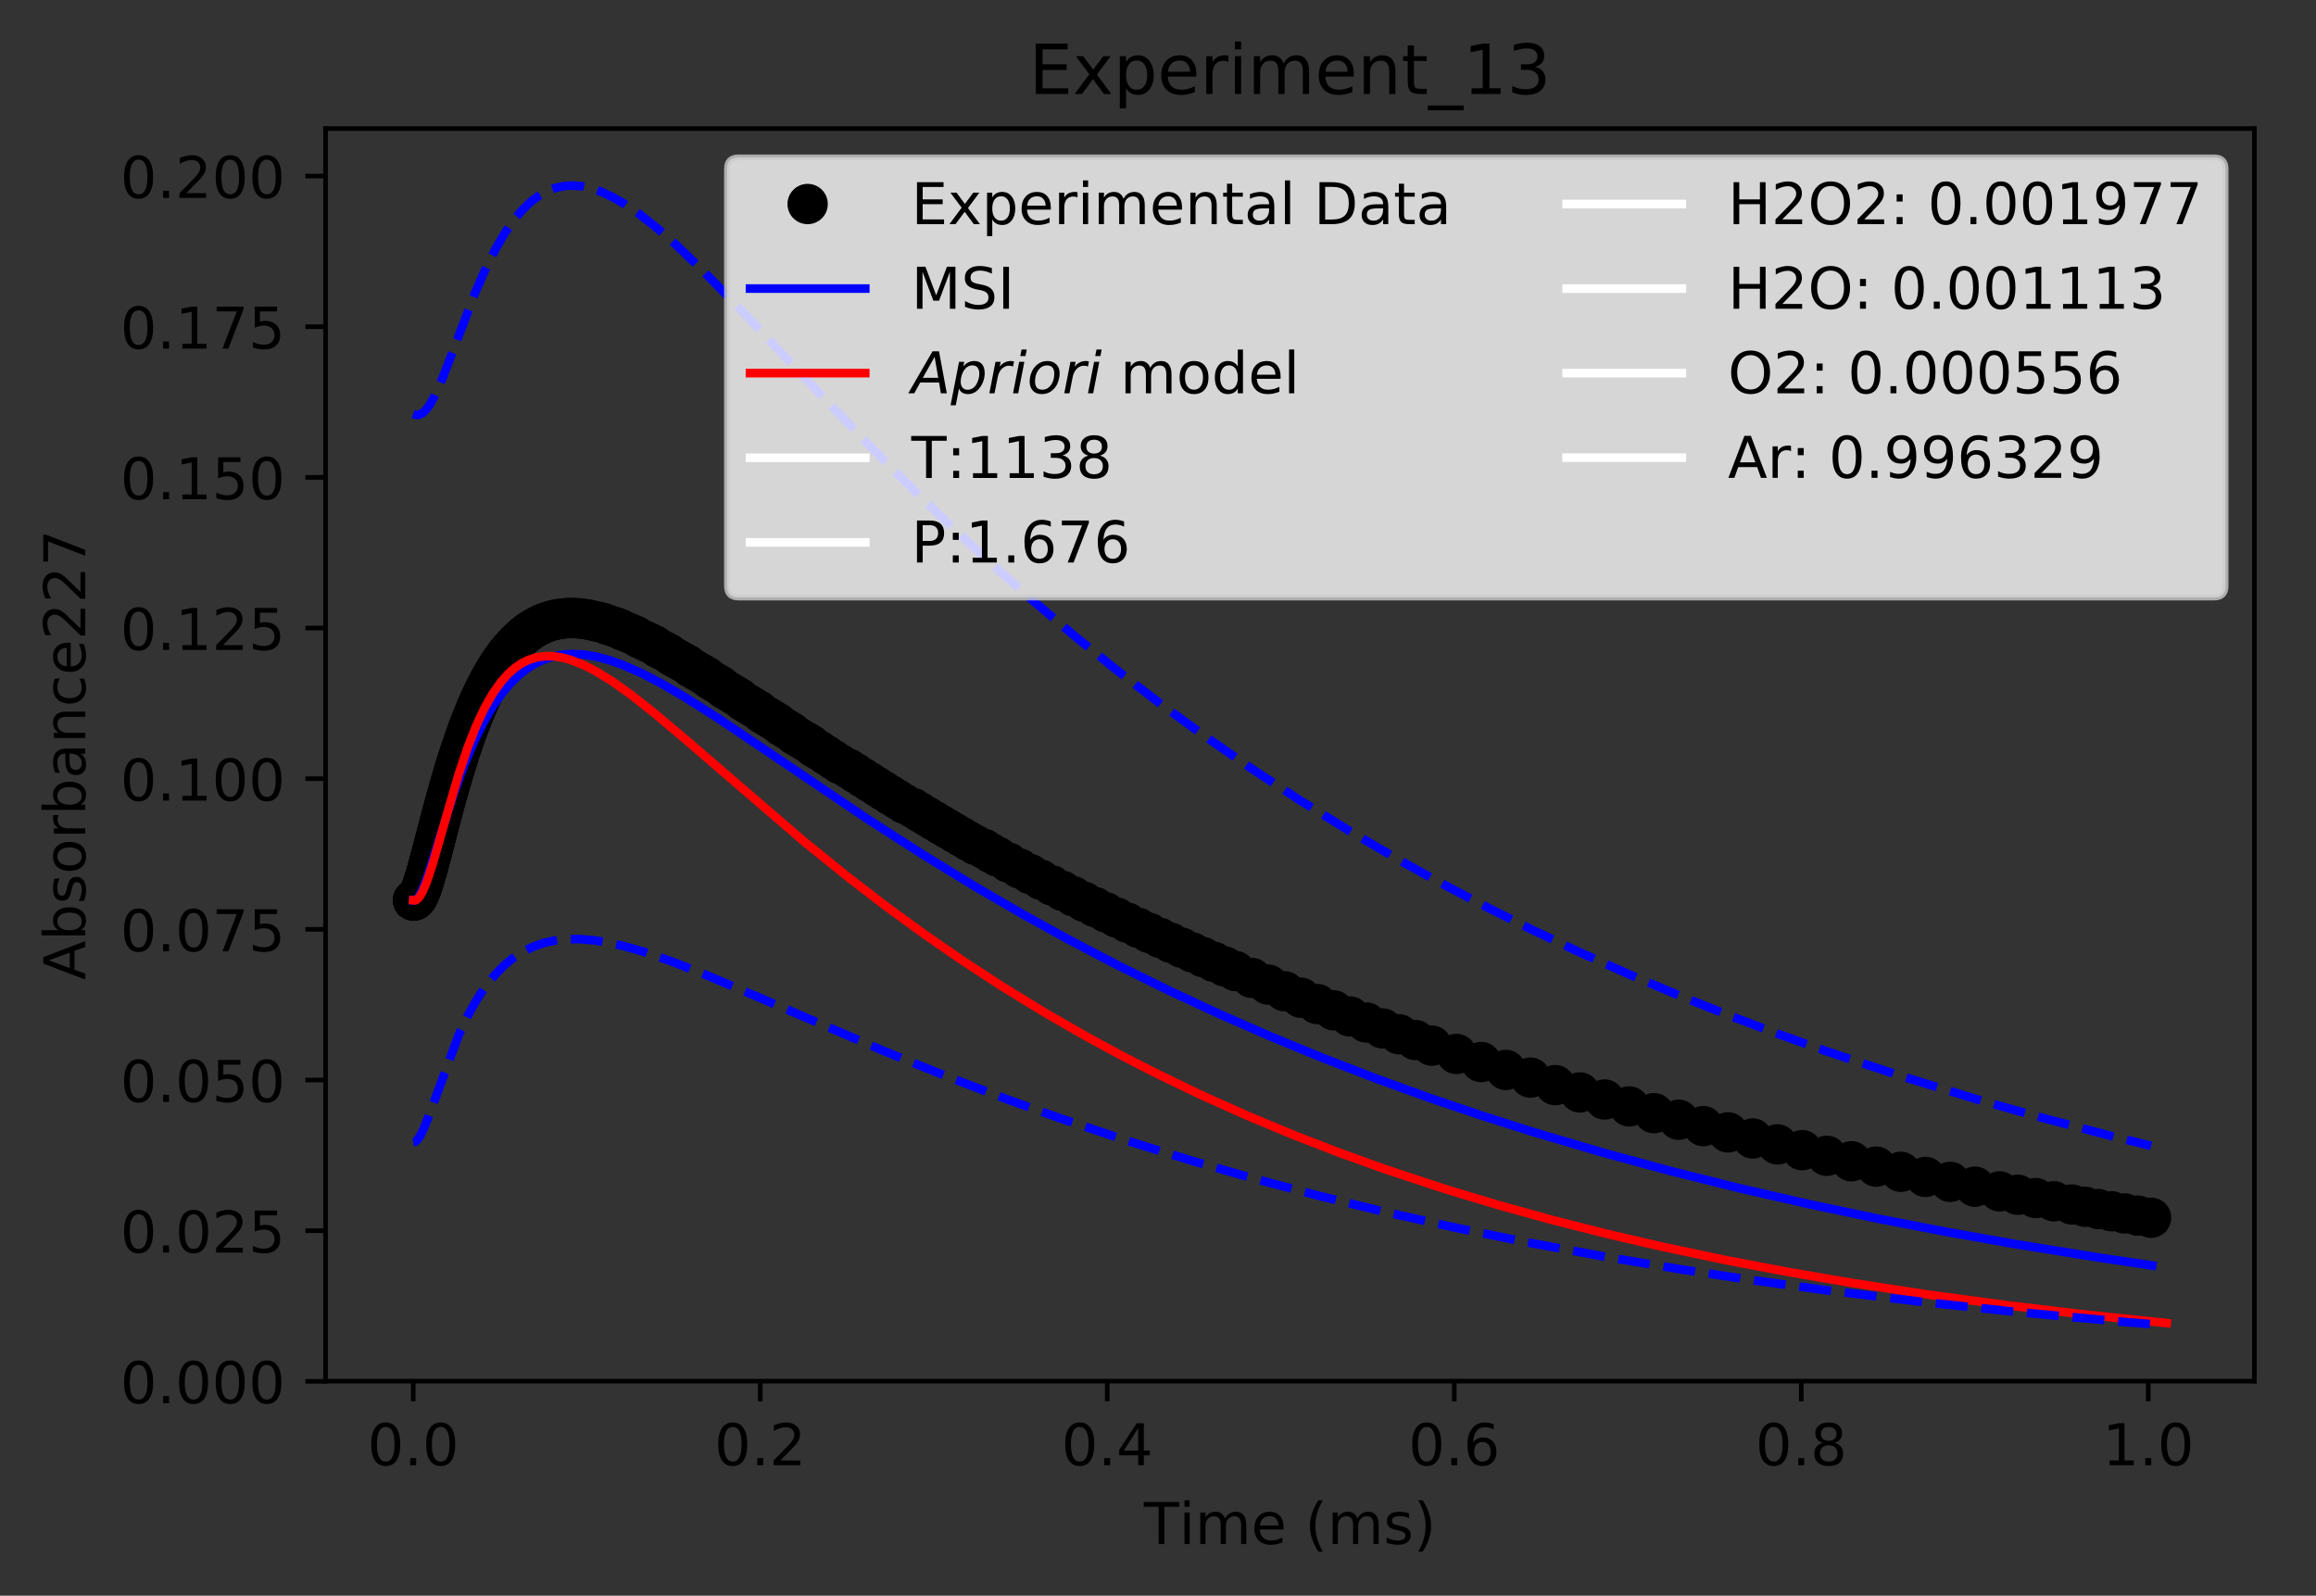 <?xml version="1.0" encoding="utf-8" standalone="no"?>
<!DOCTYPE svg PUBLIC "-//W3C//DTD SVG 1.1//EN"
  "http://www.w3.org/Graphics/SVG/1.1/DTD/svg11.dtd">
<!-- Created with matplotlib (http://matplotlib.org/) -->
<svg height="277pt" version="1.1" viewBox="0 0 402 277" width="402pt" xmlns="http://www.w3.org/2000/svg" xmlns:xlink="http://www.w3.org/1999/xlink">
 <rect x="0" y="0" width="402" height="277" fill="#333333" stroke="none"/>
 <defs>
  <style type="text/css">
*{stroke-linecap:butt;stroke-linejoin:round;}
  </style>
 </defs>
 <g id="figure_1">
  <g id="patch_1">
   <path d="M 0 277.314 
L 402.006 277.314 
L 402.006 0 
L 0 0 
z
" style="fill:none;"/>
  </g>
  <g id="axes_1">
   <g id="patch_2">
    <path d="M 56.506 239.758 
L 391.306 239.758 
L 391.306 22.318 
L 56.506 22.318 
z
" style="fill:none;"/>
   </g>
   <g id="matplotlib.axis_1">
    <g id="xtick_1">
     <g id="line2d_1">
      <defs>
       <path d="M 0 0 
L 0 3.5 
" id="m6dcfe0a40a" style="stroke:#000000;stroke-width:0.8;"/>
      </defs>
      <g>
       <use style="stroke:#000000;stroke-width:0.8;" x="71.724" xlink:href="#m6dcfe0a40a" y="239.758"/>
      </g>
     </g>
     <g id="text_1">
      <!-- 0.0 -->
      <defs>
       <path d="M 31.781 66.406 
Q 24.172 66.406 20.328 58.906 
Q 16.5 51.422 16.5 36.375 
Q 16.5 21.391 20.328 13.891 
Q 24.172 6.391 31.781 6.391 
Q 39.453 6.391 43.281 13.891 
Q 47.125 21.391 47.125 36.375 
Q 47.125 51.422 43.281 58.906 
Q 39.453 66.406 31.781 66.406 
z
M 31.781 74.219 
Q 44.047 74.219 50.516 64.516 
Q 56.984 54.828 56.984 36.375 
Q 56.984 17.969 50.516 8.266 
Q 44.047 -1.422 31.781 -1.422 
Q 19.531 -1.422 13.062 8.266 
Q 6.594 17.969 6.594 36.375 
Q 6.594 54.828 13.062 64.516 
Q 19.531 74.219 31.781 74.219 
z
" id="DejaVuSans-30"/>
       <path d="M 10.688 12.406 
L 21 12.406 
L 21 0 
L 10.688 0 
z
" id="DejaVuSans-2e"/>
      </defs>
      <g transform="translate(63.773 254.357)scale(0.1 -0.1)">
       <use xlink:href="#DejaVuSans-30"/>
       <use x="63.623" xlink:href="#DejaVuSans-2e"/>
       <use x="95.41" xlink:href="#DejaVuSans-30"/>
      </g>
     </g>
    </g>
    <g id="xtick_2">
     <g id="line2d_2">
      <g>
       <use style="stroke:#000000;stroke-width:0.8;" x="131.957" xlink:href="#m6dcfe0a40a" y="239.758"/>
      </g>
     </g>
     <g id="text_2">
      <!-- 0.2 -->
      <defs>
       <path d="M 19.188 8.297 
L 53.609 8.297 
L 53.609 0 
L 7.328 0 
L 7.328 8.297 
Q 12.938 14.109 22.625 23.891 
Q 32.328 33.688 34.812 36.531 
Q 39.547 41.844 41.422 45.531 
Q 43.312 49.219 43.312 52.781 
Q 43.312 58.594 39.234 62.25 
Q 35.156 65.922 28.609 65.922 
Q 23.969 65.922 18.812 64.312 
Q 13.672 62.703 7.812 59.422 
L 7.812 69.391 
Q 13.766 71.781 18.938 73 
Q 24.125 74.219 28.422 74.219 
Q 39.75 74.219 46.484 68.547 
Q 53.219 62.891 53.219 53.422 
Q 53.219 48.922 51.531 44.891 
Q 49.859 40.875 45.406 35.406 
Q 44.188 33.984 37.641 27.219 
Q 31.109 20.453 19.188 8.297 
z
" id="DejaVuSans-32"/>
      </defs>
      <g transform="translate(124.005 254.357)scale(0.1 -0.1)">
       <use xlink:href="#DejaVuSans-30"/>
       <use x="63.623" xlink:href="#DejaVuSans-2e"/>
       <use x="95.41" xlink:href="#DejaVuSans-32"/>
      </g>
     </g>
    </g>
    <g id="xtick_3">
     <g id="line2d_3">
      <g>
       <use style="stroke:#000000;stroke-width:0.8;" x="192.189" xlink:href="#m6dcfe0a40a" y="239.758"/>
      </g>
     </g>
     <g id="text_3">
      <!-- 0.4 -->
      <defs>
       <path d="M 37.797 64.312 
L 12.891 25.391 
L 37.797 25.391 
z
M 35.203 72.906 
L 47.609 72.906 
L 47.609 25.391 
L 58.016 25.391 
L 58.016 17.188 
L 47.609 17.188 
L 47.609 0 
L 37.797 0 
L 37.797 17.188 
L 4.891 17.188 
L 4.891 26.703 
z
" id="DejaVuSans-34"/>
      </defs>
      <g transform="translate(184.238 254.357)scale(0.1 -0.1)">
       <use xlink:href="#DejaVuSans-30"/>
       <use x="63.623" xlink:href="#DejaVuSans-2e"/>
       <use x="95.41" xlink:href="#DejaVuSans-34"/>
      </g>
     </g>
    </g>
    <g id="xtick_4">
     <g id="line2d_4">
      <g>
       <use style="stroke:#000000;stroke-width:0.8;" x="252.421" xlink:href="#m6dcfe0a40a" y="239.758"/>
      </g>
     </g>
     <g id="text_4">
      <!-- 0.6 -->
      <defs>
       <path d="M 33.016 40.375 
Q 26.375 40.375 22.484 35.828 
Q 18.609 31.297 18.609 23.391 
Q 18.609 15.531 22.484 10.953 
Q 26.375 6.391 33.016 6.391 
Q 39.656 6.391 43.531 10.953 
Q 47.406 15.531 47.406 23.391 
Q 47.406 31.297 43.531 35.828 
Q 39.656 40.375 33.016 40.375 
z
M 52.594 71.297 
L 52.594 62.312 
Q 48.875 64.062 45.094 64.984 
Q 41.312 65.922 37.594 65.922 
Q 27.828 65.922 22.672 59.328 
Q 17.531 52.734 16.797 39.406 
Q 19.672 43.656 24.016 45.922 
Q 28.375 48.188 33.594 48.188 
Q 44.578 48.188 50.953 41.516 
Q 57.328 34.859 57.328 23.391 
Q 57.328 12.156 50.688 5.359 
Q 44.047 -1.422 33.016 -1.422 
Q 20.359 -1.422 13.672 8.266 
Q 6.984 17.969 6.984 36.375 
Q 6.984 53.656 15.188 63.938 
Q 23.391 74.219 37.203 74.219 
Q 40.922 74.219 44.703 73.484 
Q 48.484 72.75 52.594 71.297 
z
" id="DejaVuSans-36"/>
      </defs>
      <g transform="translate(244.47 254.357)scale(0.1 -0.1)">
       <use xlink:href="#DejaVuSans-30"/>
       <use x="63.623" xlink:href="#DejaVuSans-2e"/>
       <use x="95.41" xlink:href="#DejaVuSans-36"/>
      </g>
     </g>
    </g>
    <g id="xtick_5">
     <g id="line2d_5">
      <g>
       <use style="stroke:#000000;stroke-width:0.8;" x="312.654" xlink:href="#m6dcfe0a40a" y="239.758"/>
      </g>
     </g>
     <g id="text_5">
      <!-- 0.8 -->
      <defs>
       <path d="M 31.781 34.625 
Q 24.75 34.625 20.719 30.859 
Q 16.703 27.094 16.703 20.516 
Q 16.703 13.922 20.719 10.156 
Q 24.75 6.391 31.781 6.391 
Q 38.812 6.391 42.859 10.172 
Q 46.922 13.969 46.922 20.516 
Q 46.922 27.094 42.891 30.859 
Q 38.875 34.625 31.781 34.625 
z
M 21.922 38.812 
Q 15.578 40.375 12.031 44.719 
Q 8.5 49.078 8.5 55.328 
Q 8.5 64.062 14.719 69.141 
Q 20.953 74.219 31.781 74.219 
Q 42.672 74.219 48.875 69.141 
Q 55.078 64.062 55.078 55.328 
Q 55.078 49.078 51.531 44.719 
Q 48 40.375 41.703 38.812 
Q 48.828 37.156 52.797 32.312 
Q 56.781 27.484 56.781 20.516 
Q 56.781 9.906 50.312 4.234 
Q 43.844 -1.422 31.781 -1.422 
Q 19.734 -1.422 13.25 4.234 
Q 6.781 9.906 6.781 20.516 
Q 6.781 27.484 10.781 32.312 
Q 14.797 37.156 21.922 38.812 
z
M 18.312 54.391 
Q 18.312 48.734 21.844 45.562 
Q 25.391 42.391 31.781 42.391 
Q 38.141 42.391 41.719 45.562 
Q 45.312 48.734 45.312 54.391 
Q 45.312 60.062 41.719 63.234 
Q 38.141 66.406 31.781 66.406 
Q 25.391 66.406 21.844 63.234 
Q 18.312 60.062 18.312 54.391 
z
" id="DejaVuSans-38"/>
      </defs>
      <g transform="translate(304.702 254.357)scale(0.1 -0.1)">
       <use xlink:href="#DejaVuSans-30"/>
       <use x="63.623" xlink:href="#DejaVuSans-2e"/>
       <use x="95.41" xlink:href="#DejaVuSans-38"/>
      </g>
     </g>
    </g>
    <g id="xtick_6">
     <g id="line2d_6">
      <g>
       <use style="stroke:#000000;stroke-width:0.8;" x="372.886" xlink:href="#m6dcfe0a40a" y="239.758"/>
      </g>
     </g>
     <g id="text_6">
      <!-- 1.0 -->
      <defs>
       <path d="M 12.406 8.297 
L 28.516 8.297 
L 28.516 63.922 
L 10.984 60.406 
L 10.984 69.391 
L 28.422 72.906 
L 38.281 72.906 
L 38.281 8.297 
L 54.391 8.297 
L 54.391 0 
L 12.406 0 
z
" id="DejaVuSans-31"/>
      </defs>
      <g transform="translate(364.935 254.357)scale(0.1 -0.1)">
       <use xlink:href="#DejaVuSans-31"/>
       <use x="63.623" xlink:href="#DejaVuSans-2e"/>
       <use x="95.41" xlink:href="#DejaVuSans-30"/>
      </g>
     </g>
    </g>
    <g id="text_7">
     <!-- Time (ms) -->
     <defs>
      <path d="M -0.297 72.906 
L 61.375 72.906 
L 61.375 64.594 
L 35.5 64.594 
L 35.5 0 
L 25.594 0 
L 25.594 64.594 
L -0.297 64.594 
z
" id="DejaVuSans-54"/>
      <path d="M 9.422 54.688 
L 18.406 54.688 
L 18.406 0 
L 9.422 0 
z
M 9.422 75.984 
L 18.406 75.984 
L 18.406 64.594 
L 9.422 64.594 
z
" id="DejaVuSans-69"/>
      <path d="M 52 44.188 
Q 55.375 50.25 60.062 53.125 
Q 64.75 56 71.094 56 
Q 79.641 56 84.281 50.016 
Q 88.922 44.047 88.922 33.016 
L 88.922 0 
L 79.891 0 
L 79.891 32.719 
Q 79.891 40.578 77.094 44.375 
Q 74.312 48.188 68.609 48.188 
Q 61.625 48.188 57.562 43.547 
Q 53.516 38.922 53.516 30.906 
L 53.516 0 
L 44.484 0 
L 44.484 32.719 
Q 44.484 40.625 41.703 44.406 
Q 38.922 48.188 33.109 48.188 
Q 26.219 48.188 22.156 43.531 
Q 18.109 38.875 18.109 30.906 
L 18.109 0 
L 9.078 0 
L 9.078 54.688 
L 18.109 54.688 
L 18.109 46.188 
Q 21.188 51.219 25.484 53.609 
Q 29.781 56 35.688 56 
Q 41.656 56 45.828 52.969 
Q 50 49.953 52 44.188 
z
" id="DejaVuSans-6d"/>
      <path d="M 56.203 29.594 
L 56.203 25.203 
L 14.891 25.203 
Q 15.484 15.922 20.484 11.062 
Q 25.484 6.203 34.422 6.203 
Q 39.594 6.203 44.453 7.469 
Q 49.312 8.734 54.109 11.281 
L 54.109 2.781 
Q 49.266 0.734 44.188 -0.344 
Q 39.109 -1.422 33.891 -1.422 
Q 20.797 -1.422 13.156 6.188 
Q 5.516 13.812 5.516 26.812 
Q 5.516 40.234 12.766 48.109 
Q 20.016 56 32.328 56 
Q 43.359 56 49.781 48.891 
Q 56.203 41.797 56.203 29.594 
z
M 47.219 32.234 
Q 47.125 39.594 43.094 43.984 
Q 39.062 48.391 32.422 48.391 
Q 24.906 48.391 20.391 44.141 
Q 15.875 39.891 15.188 32.172 
z
" id="DejaVuSans-65"/>
      <path id="DejaVuSans-20"/>
      <path d="M 31 75.875 
Q 24.469 64.656 21.281 53.656 
Q 18.109 42.672 18.109 31.391 
Q 18.109 20.125 21.312 9.062 
Q 24.516 -2 31 -13.188 
L 23.188 -13.188 
Q 15.875 -1.703 12.234 9.375 
Q 8.594 20.453 8.594 31.391 
Q 8.594 42.281 12.203 53.312 
Q 15.828 64.359 23.188 75.875 
z
" id="DejaVuSans-28"/>
      <path d="M 44.281 53.078 
L 44.281 44.578 
Q 40.484 46.531 36.375 47.5 
Q 32.281 48.484 27.875 48.484 
Q 21.188 48.484 17.844 46.438 
Q 14.5 44.391 14.5 40.281 
Q 14.5 37.156 16.891 35.375 
Q 19.281 33.594 26.516 31.984 
L 29.594 31.297 
Q 39.156 29.25 43.188 25.516 
Q 47.219 21.781 47.219 15.094 
Q 47.219 7.469 41.188 3.016 
Q 35.156 -1.422 24.609 -1.422 
Q 20.219 -1.422 15.453 -0.562 
Q 10.688 0.297 5.422 2 
L 5.422 11.281 
Q 10.406 8.688 15.234 7.391 
Q 20.062 6.109 24.812 6.109 
Q 31.156 6.109 34.562 8.281 
Q 37.984 10.453 37.984 14.406 
Q 37.984 18.062 35.516 20.016 
Q 33.062 21.969 24.703 23.781 
L 21.578 24.516 
Q 13.234 26.266 9.516 29.906 
Q 5.812 33.547 5.812 39.891 
Q 5.812 47.609 11.281 51.797 
Q 16.75 56 26.812 56 
Q 31.781 56 36.172 55.266 
Q 40.578 54.547 44.281 53.078 
z
" id="DejaVuSans-73"/>
      <path d="M 8.016 75.875 
L 15.828 75.875 
Q 23.141 64.359 26.781 53.312 
Q 30.422 42.281 30.422 31.391 
Q 30.422 20.453 26.781 9.375 
Q 23.141 -1.703 15.828 -13.188 
L 8.016 -13.188 
Q 14.5 -2 17.703 9.062 
Q 20.906 20.125 20.906 31.391 
Q 20.906 42.672 17.703 53.656 
Q 14.5 64.656 8.016 75.875 
z
" id="DejaVuSans-29"/>
     </defs>
     <g transform="translate(198.553 268.035)scale(0.1 -0.1)">
      <use xlink:href="#DejaVuSans-54"/>
      <use x="61.037" xlink:href="#DejaVuSans-69"/>
      <use x="88.82" xlink:href="#DejaVuSans-6d"/>
      <use x="186.232" xlink:href="#DejaVuSans-65"/>
      <use x="247.756" xlink:href="#DejaVuSans-20"/>
      <use x="279.543" xlink:href="#DejaVuSans-28"/>
      <use x="318.557" xlink:href="#DejaVuSans-6d"/>
      <use x="415.969" xlink:href="#DejaVuSans-73"/>
      <use x="468.068" xlink:href="#DejaVuSans-29"/>
     </g>
    </g>
   </g>
   <g id="matplotlib.axis_2">
    <g id="ytick_1">
     <g id="line2d_7">
      <defs>
       <path d="M 0 0 
L -3.5 0 
" id="ma752a48b2f" style="stroke:#000000;stroke-width:0.8;"/>
      </defs>
      <g>
       <use style="stroke:#000000;stroke-width:0.8;" x="56.506" xlink:href="#ma752a48b2f" y="239.795"/>
      </g>
     </g>
     <g id="text_8">
      <!-- 0.000 -->
      <g transform="translate(20.878 243.594)scale(0.1 -0.1)">
       <use xlink:href="#DejaVuSans-30"/>
       <use x="63.623" xlink:href="#DejaVuSans-2e"/>
       <use x="95.41" xlink:href="#DejaVuSans-30"/>
       <use x="159.033" xlink:href="#DejaVuSans-30"/>
       <use x="222.656" xlink:href="#DejaVuSans-30"/>
      </g>
     </g>
    </g>
    <g id="ytick_2">
     <g id="line2d_8">
      <g>
       <use style="stroke:#000000;stroke-width:0.8;" x="56.506" xlink:href="#ma752a48b2f" y="213.641"/>
      </g>
     </g>
     <g id="text_9">
      <!-- 0.025 -->
      <defs>
       <path d="M 10.797 72.906 
L 49.516 72.906 
L 49.516 64.594 
L 19.828 64.594 
L 19.828 46.734 
Q 21.969 47.469 24.109 47.828 
Q 26.266 48.188 28.422 48.188 
Q 40.625 48.188 47.75 41.5 
Q 54.891 34.812 54.891 23.391 
Q 54.891 11.625 47.562 5.094 
Q 40.234 -1.422 26.906 -1.422 
Q 22.312 -1.422 17.547 -0.641 
Q 12.797 0.141 7.719 1.703 
L 7.719 11.625 
Q 12.109 9.234 16.797 8.062 
Q 21.484 6.891 26.703 6.891 
Q 35.156 6.891 40.078 11.328 
Q 45.016 15.766 45.016 23.391 
Q 45.016 31 40.078 35.438 
Q 35.156 39.891 26.703 39.891 
Q 22.75 39.891 18.812 39.016 
Q 14.891 38.141 10.797 36.281 
z
" id="DejaVuSans-35"/>
      </defs>
      <g transform="translate(20.878 217.44)scale(0.1 -0.1)">
       <use xlink:href="#DejaVuSans-30"/>
       <use x="63.623" xlink:href="#DejaVuSans-2e"/>
       <use x="95.41" xlink:href="#DejaVuSans-30"/>
       <use x="159.033" xlink:href="#DejaVuSans-32"/>
       <use x="222.656" xlink:href="#DejaVuSans-35"/>
      </g>
     </g>
    </g>
    <g id="ytick_3">
     <g id="line2d_9">
      <g>
       <use style="stroke:#000000;stroke-width:0.8;" x="56.506" xlink:href="#ma752a48b2f" y="187.487"/>
      </g>
     </g>
     <g id="text_10">
      <!-- 0.050 -->
      <g transform="translate(20.878 191.286)scale(0.1 -0.1)">
       <use xlink:href="#DejaVuSans-30"/>
       <use x="63.623" xlink:href="#DejaVuSans-2e"/>
       <use x="95.41" xlink:href="#DejaVuSans-30"/>
       <use x="159.033" xlink:href="#DejaVuSans-35"/>
       <use x="222.656" xlink:href="#DejaVuSans-30"/>
      </g>
     </g>
    </g>
    <g id="ytick_4">
     <g id="line2d_10">
      <g>
       <use style="stroke:#000000;stroke-width:0.8;" x="56.506" xlink:href="#ma752a48b2f" y="161.333"/>
      </g>
     </g>
     <g id="text_11">
      <!-- 0.075 -->
      <defs>
       <path d="M 8.203 72.906 
L 55.078 72.906 
L 55.078 68.703 
L 28.609 0 
L 18.312 0 
L 43.219 64.594 
L 8.203 64.594 
z
" id="DejaVuSans-37"/>
      </defs>
      <g transform="translate(20.878 165.132)scale(0.1 -0.1)">
       <use xlink:href="#DejaVuSans-30"/>
       <use x="63.623" xlink:href="#DejaVuSans-2e"/>
       <use x="95.41" xlink:href="#DejaVuSans-30"/>
       <use x="159.033" xlink:href="#DejaVuSans-37"/>
       <use x="222.656" xlink:href="#DejaVuSans-35"/>
      </g>
     </g>
    </g>
    <g id="ytick_5">
     <g id="line2d_11">
      <g>
       <use style="stroke:#000000;stroke-width:0.8;" x="56.506" xlink:href="#ma752a48b2f" y="135.179"/>
      </g>
     </g>
     <g id="text_12">
      <!-- 0.100 -->
      <g transform="translate(20.878 138.978)scale(0.1 -0.1)">
       <use xlink:href="#DejaVuSans-30"/>
       <use x="63.623" xlink:href="#DejaVuSans-2e"/>
       <use x="95.41" xlink:href="#DejaVuSans-31"/>
       <use x="159.033" xlink:href="#DejaVuSans-30"/>
       <use x="222.656" xlink:href="#DejaVuSans-30"/>
      </g>
     </g>
    </g>
    <g id="ytick_6">
     <g id="line2d_12">
      <g>
       <use style="stroke:#000000;stroke-width:0.8;" x="56.506" xlink:href="#ma752a48b2f" y="109.025"/>
      </g>
     </g>
     <g id="text_13">
      <!-- 0.125 -->
      <g transform="translate(20.878 112.824)scale(0.1 -0.1)">
       <use xlink:href="#DejaVuSans-30"/>
       <use x="63.623" xlink:href="#DejaVuSans-2e"/>
       <use x="95.41" xlink:href="#DejaVuSans-31"/>
       <use x="159.033" xlink:href="#DejaVuSans-32"/>
       <use x="222.656" xlink:href="#DejaVuSans-35"/>
      </g>
     </g>
    </g>
    <g id="ytick_7">
     <g id="line2d_13">
      <g>
       <use style="stroke:#000000;stroke-width:0.8;" x="56.506" xlink:href="#ma752a48b2f" y="82.871"/>
      </g>
     </g>
     <g id="text_14">
      <!-- 0.150 -->
      <g transform="translate(20.878 86.671)scale(0.1 -0.1)">
       <use xlink:href="#DejaVuSans-30"/>
       <use x="63.623" xlink:href="#DejaVuSans-2e"/>
       <use x="95.41" xlink:href="#DejaVuSans-31"/>
       <use x="159.033" xlink:href="#DejaVuSans-35"/>
       <use x="222.656" xlink:href="#DejaVuSans-30"/>
      </g>
     </g>
    </g>
    <g id="ytick_8">
     <g id="line2d_14">
      <g>
       <use style="stroke:#000000;stroke-width:0.8;" x="56.506" xlink:href="#ma752a48b2f" y="56.717"/>
      </g>
     </g>
     <g id="text_15">
      <!-- 0.175 -->
      <g transform="translate(20.878 60.517)scale(0.1 -0.1)">
       <use xlink:href="#DejaVuSans-30"/>
       <use x="63.623" xlink:href="#DejaVuSans-2e"/>
       <use x="95.41" xlink:href="#DejaVuSans-31"/>
       <use x="159.033" xlink:href="#DejaVuSans-37"/>
       <use x="222.656" xlink:href="#DejaVuSans-35"/>
      </g>
     </g>
    </g>
    <g id="ytick_9">
     <g id="line2d_15">
      <g>
       <use style="stroke:#000000;stroke-width:0.8;" x="56.506" xlink:href="#ma752a48b2f" y="30.563"/>
      </g>
     </g>
     <g id="text_16">
      <!-- 0.200 -->
      <g transform="translate(20.878 34.363)scale(0.1 -0.1)">
       <use xlink:href="#DejaVuSans-30"/>
       <use x="63.623" xlink:href="#DejaVuSans-2e"/>
       <use x="95.41" xlink:href="#DejaVuSans-32"/>
       <use x="159.033" xlink:href="#DejaVuSans-30"/>
       <use x="222.656" xlink:href="#DejaVuSans-30"/>
      </g>
     </g>
    </g>
    <g id="text_17">
     <!-- Absorbance227 -->
     <defs>
      <path d="M 34.188 63.188 
L 20.797 26.906 
L 47.609 26.906 
z
M 28.609 72.906 
L 39.797 72.906 
L 67.578 0 
L 57.328 0 
L 50.688 18.703 
L 17.828 18.703 
L 11.188 0 
L 0.781 0 
z
" id="DejaVuSans-41"/>
      <path d="M 48.688 27.297 
Q 48.688 37.203 44.609 42.844 
Q 40.531 48.484 33.406 48.484 
Q 26.266 48.484 22.188 42.844 
Q 18.109 37.203 18.109 27.297 
Q 18.109 17.391 22.188 11.75 
Q 26.266 6.109 33.406 6.109 
Q 40.531 6.109 44.609 11.75 
Q 48.688 17.391 48.688 27.297 
z
M 18.109 46.391 
Q 20.953 51.266 25.266 53.625 
Q 29.594 56 35.594 56 
Q 45.562 56 51.781 48.094 
Q 58.016 40.188 58.016 27.297 
Q 58.016 14.406 51.781 6.484 
Q 45.562 -1.422 35.594 -1.422 
Q 29.594 -1.422 25.266 0.953 
Q 20.953 3.328 18.109 8.203 
L 18.109 0 
L 9.078 0 
L 9.078 75.984 
L 18.109 75.984 
z
" id="DejaVuSans-62"/>
      <path d="M 30.609 48.391 
Q 23.391 48.391 19.188 42.75 
Q 14.984 37.109 14.984 27.297 
Q 14.984 17.484 19.156 11.844 
Q 23.344 6.203 30.609 6.203 
Q 37.797 6.203 41.984 11.859 
Q 46.188 17.531 46.188 27.297 
Q 46.188 37.016 41.984 42.703 
Q 37.797 48.391 30.609 48.391 
z
M 30.609 56 
Q 42.328 56 49.016 48.375 
Q 55.719 40.766 55.719 27.297 
Q 55.719 13.875 49.016 6.219 
Q 42.328 -1.422 30.609 -1.422 
Q 18.844 -1.422 12.172 6.219 
Q 5.516 13.875 5.516 27.297 
Q 5.516 40.766 12.172 48.375 
Q 18.844 56 30.609 56 
z
" id="DejaVuSans-6f"/>
      <path d="M 41.109 46.297 
Q 39.594 47.172 37.812 47.578 
Q 36.031 48 33.891 48 
Q 26.266 48 22.188 43.047 
Q 18.109 38.094 18.109 28.812 
L 18.109 0 
L 9.078 0 
L 9.078 54.688 
L 18.109 54.688 
L 18.109 46.188 
Q 20.953 51.172 25.484 53.578 
Q 30.031 56 36.531 56 
Q 37.453 56 38.578 55.875 
Q 39.703 55.766 41.062 55.516 
z
" id="DejaVuSans-72"/>
      <path d="M 34.281 27.484 
Q 23.391 27.484 19.188 25 
Q 14.984 22.516 14.984 16.5 
Q 14.984 11.719 18.141 8.906 
Q 21.297 6.109 26.703 6.109 
Q 34.188 6.109 38.703 11.406 
Q 43.219 16.703 43.219 25.484 
L 43.219 27.484 
z
M 52.203 31.203 
L 52.203 0 
L 43.219 0 
L 43.219 8.297 
Q 40.141 3.328 35.547 0.953 
Q 30.953 -1.422 24.312 -1.422 
Q 15.922 -1.422 10.953 3.297 
Q 6 8.016 6 15.922 
Q 6 25.141 12.172 29.828 
Q 18.359 34.516 30.609 34.516 
L 43.219 34.516 
L 43.219 35.406 
Q 43.219 41.609 39.141 45 
Q 35.062 48.391 27.688 48.391 
Q 23 48.391 18.547 47.266 
Q 14.109 46.141 10.016 43.891 
L 10.016 52.203 
Q 14.938 54.109 19.578 55.047 
Q 24.219 56 28.609 56 
Q 40.484 56 46.344 49.844 
Q 52.203 43.703 52.203 31.203 
z
" id="DejaVuSans-61"/>
      <path d="M 54.891 33.016 
L 54.891 0 
L 45.906 0 
L 45.906 32.719 
Q 45.906 40.484 42.875 44.328 
Q 39.844 48.188 33.797 48.188 
Q 26.516 48.188 22.312 43.547 
Q 18.109 38.922 18.109 30.906 
L 18.109 0 
L 9.078 0 
L 9.078 54.688 
L 18.109 54.688 
L 18.109 46.188 
Q 21.344 51.125 25.703 53.562 
Q 30.078 56 35.797 56 
Q 45.219 56 50.047 50.172 
Q 54.891 44.344 54.891 33.016 
z
" id="DejaVuSans-6e"/>
      <path d="M 48.781 52.594 
L 48.781 44.188 
Q 44.969 46.297 41.141 47.344 
Q 37.312 48.391 33.406 48.391 
Q 24.656 48.391 19.812 42.844 
Q 14.984 37.312 14.984 27.297 
Q 14.984 17.281 19.812 11.734 
Q 24.656 6.203 33.406 6.203 
Q 37.312 6.203 41.141 7.25 
Q 44.969 8.297 48.781 10.406 
L 48.781 2.094 
Q 45.016 0.344 40.984 -0.531 
Q 36.969 -1.422 32.422 -1.422 
Q 20.062 -1.422 12.781 6.344 
Q 5.516 14.109 5.516 27.297 
Q 5.516 40.672 12.859 48.328 
Q 20.219 56 33.016 56 
Q 37.156 56 41.109 55.141 
Q 45.062 54.297 48.781 52.594 
z
" id="DejaVuSans-63"/>
     </defs>
     <g transform="translate(14.798 170.129)rotate(-90)scale(0.1 -0.1)">
      <use xlink:href="#DejaVuSans-41"/>
      <use x="68.408" xlink:href="#DejaVuSans-62"/>
      <use x="131.885" xlink:href="#DejaVuSans-73"/>
      <use x="183.984" xlink:href="#DejaVuSans-6f"/>
      <use x="245.166" xlink:href="#DejaVuSans-72"/>
      <use x="286.279" xlink:href="#DejaVuSans-62"/>
      <use x="349.756" xlink:href="#DejaVuSans-61"/>
      <use x="411.035" xlink:href="#DejaVuSans-6e"/>
      <use x="474.414" xlink:href="#DejaVuSans-63"/>
      <use x="529.395" xlink:href="#DejaVuSans-65"/>
      <use x="590.918" xlink:href="#DejaVuSans-32"/>
      <use x="654.541" xlink:href="#DejaVuSans-32"/>
      <use x="718.164" xlink:href="#DejaVuSans-37"/>
     </g>
    </g>
   </g>
   <g id="line2d_16">
    <defs>
     <path d="M 0 3 
C 0.796 3 1.559 2.684 2.121 2.121 
C 2.684 1.559 3 0.796 3 0 
C 3 -0.796 2.684 -1.559 2.121 -2.121 
C 1.559 -2.684 0.796 -3 0 -3 
C -0.796 -3 -1.559 -2.684 -2.121 -2.121 
C -2.684 -1.559 -3 -0.796 -3 0 
C -3 0.796 -2.684 1.559 -2.121 2.121 
C -1.559 2.684 -0.796 3 0 3 
z
" id="m008a4aec42" style="stroke:#000000;"/>
    </defs>
    <g clip-path="url(#p4d3f935cec)">
     <use style="stroke:#000000;" x="71.724" xlink:href="#m008a4aec42" y="156.281"/>
     <use style="stroke:#000000;" x="71.724" xlink:href="#m008a4aec42" y="156.281"/>
     <use style="stroke:#000000;" x="71.724" xlink:href="#m008a4aec42" y="156.281"/>
     <use style="stroke:#000000;" x="71.725" xlink:href="#m008a4aec42" y="156.281"/>
     <use style="stroke:#000000;" x="71.725" xlink:href="#m008a4aec42" y="156.281"/>
     <use style="stroke:#000000;" x="71.725" xlink:href="#m008a4aec42" y="156.281"/>
     <use style="stroke:#000000;" x="71.725" xlink:href="#m008a4aec42" y="156.281"/>
     <use style="stroke:#000000;" x="71.725" xlink:href="#m008a4aec42" y="156.281"/>
     <use style="stroke:#000000;" x="71.725" xlink:href="#m008a4aec42" y="156.281"/>
     <use style="stroke:#000000;" x="71.725" xlink:href="#m008a4aec42" y="156.281"/>
     <use style="stroke:#000000;" x="71.726" xlink:href="#m008a4aec42" y="156.282"/>
     <use style="stroke:#000000;" x="71.727" xlink:href="#m008a4aec42" y="156.282"/>
     <use style="stroke:#000000;" x="71.728" xlink:href="#m008a4aec42" y="156.282"/>
     <use style="stroke:#000000;" x="71.729" xlink:href="#m008a4aec42" y="156.283"/>
     <use style="stroke:#000000;" x="71.73" xlink:href="#m008a4aec42" y="156.283"/>
     <use style="stroke:#000000;" x="71.731" xlink:href="#m008a4aec42" y="156.283"/>
     <use style="stroke:#000000;" x="71.733" xlink:href="#m008a4aec42" y="156.284"/>
     <use style="stroke:#000000;" x="71.734" xlink:href="#m008a4aec42" y="156.284"/>
     <use style="stroke:#000000;" x="71.735" xlink:href="#m008a4aec42" y="156.285"/>
     <use style="stroke:#000000;" x="71.739" xlink:href="#m008a4aec42" y="156.286"/>
     <use style="stroke:#000000;" x="71.743" xlink:href="#m008a4aec42" y="156.287"/>
     <use style="stroke:#000000;" x="71.75" xlink:href="#m008a4aec42" y="156.289"/>
     <use style="stroke:#000000;" x="71.756" xlink:href="#m008a4aec42" y="156.29"/>
     <use style="stroke:#000000;" x="71.763" xlink:href="#m008a4aec42" y="156.292"/>
     <use style="stroke:#000000;" x="71.769" xlink:href="#m008a4aec42" y="156.293"/>
     <use style="stroke:#000000;" x="71.776" xlink:href="#m008a4aec42" y="156.294"/>
     <use style="stroke:#000000;" x="71.783" xlink:href="#m008a4aec42" y="156.295"/>
     <use style="stroke:#000000;" x="71.789" xlink:href="#m008a4aec42" y="156.296"/>
     <use style="stroke:#000000;" x="71.803" xlink:href="#m008a4aec42" y="156.297"/>
     <use style="stroke:#000000;" x="71.816" xlink:href="#m008a4aec42" y="156.298"/>
     <use style="stroke:#000000;" x="71.83" xlink:href="#m008a4aec42" y="156.298"/>
     <use style="stroke:#000000;" x="71.843" xlink:href="#m008a4aec42" y="156.298"/>
     <use style="stroke:#000000;" x="71.857" xlink:href="#m008a4aec42" y="156.297"/>
     <use style="stroke:#000000;" x="71.87" xlink:href="#m008a4aec42" y="156.295"/>
     <use style="stroke:#000000;" x="71.892" xlink:href="#m008a4aec42" y="156.291"/>
     <use style="stroke:#000000;" x="71.915" xlink:href="#m008a4aec42" y="156.286"/>
     <use style="stroke:#000000;" x="71.937" xlink:href="#m008a4aec42" y="156.279"/>
     <use style="stroke:#000000;" x="71.959" xlink:href="#m008a4aec42" y="156.271"/>
     <use style="stroke:#000000;" x="71.982" xlink:href="#m008a4aec42" y="156.261"/>
     <use style="stroke:#000000;" x="72.026" xlink:href="#m008a4aec42" y="156.237"/>
     <use style="stroke:#000000;" x="72.071" xlink:href="#m008a4aec42" y="156.207"/>
     <use style="stroke:#000000;" x="72.116" xlink:href="#m008a4aec42" y="156.172"/>
     <use style="stroke:#000000;" x="72.161" xlink:href="#m008a4aec42" y="156.132"/>
     <use style="stroke:#000000;" x="72.206" xlink:href="#m008a4aec42" y="156.086"/>
     <use style="stroke:#000000;" x="72.251" xlink:href="#m008a4aec42" y="156.036"/>
     <use style="stroke:#000000;" x="72.297" xlink:href="#m008a4aec42" y="155.98"/>
     <use style="stroke:#000000;" x="72.342" xlink:href="#m008a4aec42" y="155.92"/>
     <use style="stroke:#000000;" x="72.387" xlink:href="#m008a4aec42" y="155.856"/>
     <use style="stroke:#000000;" x="72.432" xlink:href="#m008a4aec42" y="155.787"/>
     <use style="stroke:#000000;" x="72.474" xlink:href="#m008a4aec42" y="155.714"/>
     <use style="stroke:#000000;" x="72.519" xlink:href="#m008a4aec42" y="155.637"/>
     <use style="stroke:#000000;" x="72.565" xlink:href="#m008a4aec42" y="155.556"/>
     <use style="stroke:#000000;" x="72.61" xlink:href="#m008a4aec42" y="155.471"/>
     <use style="stroke:#000000;" x="72.655" xlink:href="#m008a4aec42" y="155.382"/>
     <use style="stroke:#000000;" x="72.7" xlink:href="#m008a4aec42" y="155.29"/>
     <use style="stroke:#000000;" x="72.745" xlink:href="#m008a4aec42" y="155.194"/>
     <use style="stroke:#000000;" x="72.791" xlink:href="#m008a4aec42" y="155.095"/>
     <use style="stroke:#000000;" x="72.836" xlink:href="#m008a4aec42" y="154.993"/>
     <use style="stroke:#000000;" x="72.881" xlink:href="#m008a4aec42" y="154.887"/>
     <use style="stroke:#000000;" x="72.923" xlink:href="#m008a4aec42" y="154.779"/>
     <use style="stroke:#000000;" x="72.968" xlink:href="#m008a4aec42" y="154.667"/>
     <use style="stroke:#000000;" x="73.013" xlink:href="#m008a4aec42" y="154.553"/>
     <use style="stroke:#000000;" x="73.059" xlink:href="#m008a4aec42" y="154.436"/>
     <use style="stroke:#000000;" x="73.104" xlink:href="#m008a4aec42" y="154.316"/>
     <use style="stroke:#000000;" x="73.149" xlink:href="#m008a4aec42" y="154.194"/>
     <use style="stroke:#000000;" x="73.218" xlink:href="#m008a4aec42" y="154.005"/>
     <use style="stroke:#000000;" x="73.284" xlink:href="#m008a4aec42" y="153.811"/>
     <use style="stroke:#000000;" x="73.351" xlink:href="#m008a4aec42" y="153.612"/>
     <use style="stroke:#000000;" x="73.42" xlink:href="#m008a4aec42" y="153.408"/>
     <use style="stroke:#000000;" x="73.486" xlink:href="#m008a4aec42" y="153.199"/>
     <use style="stroke:#000000;" x="73.555" xlink:href="#m008a4aec42" y="152.987"/>
     <use style="stroke:#000000;" x="73.622" xlink:href="#m008a4aec42" y="152.77"/>
     <use style="stroke:#000000;" x="73.691" xlink:href="#m008a4aec42" y="152.55"/>
     <use style="stroke:#000000;" x="73.757" xlink:href="#m008a4aec42" y="152.326"/>
     <use style="stroke:#000000;" x="73.827" xlink:href="#m008a4aec42" y="152.099"/>
     <use style="stroke:#000000;" x="73.893" xlink:href="#m008a4aec42" y="151.869"/>
     <use style="stroke:#000000;" x="73.962" xlink:href="#m008a4aec42" y="151.636"/>
     <use style="stroke:#000000;" x="74.028" xlink:href="#m008a4aec42" y="151.4"/>
     <use style="stroke:#000000;" x="74.098" xlink:href="#m008a4aec42" y="151.162"/>
     <use style="stroke:#000000;" x="74.164" xlink:href="#m008a4aec42" y="150.921"/>
     <use style="stroke:#000000;" x="74.233" xlink:href="#m008a4aec42" y="150.678"/>
     <use style="stroke:#000000;" x="74.299" xlink:href="#m008a4aec42" y="150.433"/>
     <use style="stroke:#000000;" x="74.369" xlink:href="#m008a4aec42" y="150.187"/>
     <use style="stroke:#000000;" x="74.435" xlink:href="#m008a4aec42" y="149.938"/>
     <use style="stroke:#000000;" x="74.504" xlink:href="#m008a4aec42" y="149.688"/>
     <use style="stroke:#000000;" x="74.57" xlink:href="#m008a4aec42" y="149.437"/>
     <use style="stroke:#000000;" x="74.64" xlink:href="#m008a4aec42" y="149.184"/>
     <use style="stroke:#000000;" x="74.706" xlink:href="#m008a4aec42" y="148.93"/>
     <use style="stroke:#000000;" x="74.766" xlink:href="#m008a4aec42" y="148.674"/>
     <use style="stroke:#000000;" x="74.857" xlink:href="#m008a4aec42" y="148.418"/>
     <use style="stroke:#000000;" x="74.917" xlink:href="#m008a4aec42" y="148.161"/>
     <use style="stroke:#000000;" x="74.977" xlink:href="#m008a4aec42" y="147.903"/>
     <use style="stroke:#000000;" x="75.037" xlink:href="#m008a4aec42" y="147.644"/>
     <use style="stroke:#000000;" x="75.128" xlink:href="#m008a4aec42" y="147.385"/>
     <use style="stroke:#000000;" x="75.188" xlink:href="#m008a4aec42" y="147.125"/>
     <use style="stroke:#000000;" x="75.248" xlink:href="#m008a4aec42" y="146.865"/>
     <use style="stroke:#000000;" x="75.308" xlink:href="#m008a4aec42" y="146.605"/>
     <use style="stroke:#000000;" x="75.399" xlink:href="#m008a4aec42" y="146.344"/>
     <use style="stroke:#000000;" x="75.459" xlink:href="#m008a4aec42" y="146.083"/>
     <use style="stroke:#000000;" x="75.519" xlink:href="#m008a4aec42" y="145.822"/>
     <use style="stroke:#000000;" x="75.579" xlink:href="#m008a4aec42" y="145.56"/>
     <use style="stroke:#000000;" x="75.67" xlink:href="#m008a4aec42" y="145.299"/>
     <use style="stroke:#000000;" x="75.73" xlink:href="#m008a4aec42" y="145.038"/>
     <use style="stroke:#000000;" x="75.79" xlink:href="#m008a4aec42" y="144.777"/>
     <use style="stroke:#000000;" x="75.88" xlink:href="#m008a4aec42" y="144.386"/>
     <use style="stroke:#000000;" x="76.001" xlink:href="#m008a4aec42" y="143.995"/>
     <use style="stroke:#000000;" x="76.091" xlink:href="#m008a4aec42" y="143.605"/>
     <use style="stroke:#000000;" x="76.212" xlink:href="#m008a4aec42" y="143.215"/>
     <use style="stroke:#000000;" x="76.302" xlink:href="#m008a4aec42" y="142.827"/>
     <use style="stroke:#000000;" x="76.392" xlink:href="#m008a4aec42" y="142.44"/>
     <use style="stroke:#000000;" x="76.513" xlink:href="#m008a4aec42" y="142.054"/>
     <use style="stroke:#000000;" x="76.603" xlink:href="#m008a4aec42" y="141.67"/>
     <use style="stroke:#000000;" x="76.694" xlink:href="#m008a4aec42" y="141.287"/>
     <use style="stroke:#000000;" x="76.814" xlink:href="#m008a4aec42" y="140.906"/>
     <use style="stroke:#000000;" x="76.904" xlink:href="#m008a4aec42" y="140.526"/>
     <use style="stroke:#000000;" x="77.025" xlink:href="#m008a4aec42" y="140.148"/>
     <use style="stroke:#000000;" x="77.115" xlink:href="#m008a4aec42" y="139.772"/>
     <use style="stroke:#000000;" x="77.206" xlink:href="#m008a4aec42" y="139.398"/>
     <use style="stroke:#000000;" x="77.326" xlink:href="#m008a4aec42" y="139.026"/>
     <use style="stroke:#000000;" x="77.416" xlink:href="#m008a4aec42" y="138.656"/>
     <use style="stroke:#000000;" x="77.507" xlink:href="#m008a4aec42" y="138.288"/>
     <use style="stroke:#000000;" x="77.627" xlink:href="#m008a4aec42" y="137.922"/>
     <use style="stroke:#000000;" x="77.718" xlink:href="#m008a4aec42" y="137.559"/>
     <use style="stroke:#000000;" x="77.838" xlink:href="#m008a4aec42" y="137.198"/>
     <use style="stroke:#000000;" x="77.928" xlink:href="#m008a4aec42" y="136.839"/>
     <use style="stroke:#000000;" x="78.019" xlink:href="#m008a4aec42" y="136.482"/>
     <use style="stroke:#000000;" x="78.139" xlink:href="#m008a4aec42" y="136.128"/>
     <use style="stroke:#000000;" x="78.23" xlink:href="#m008a4aec42" y="135.776"/>
     <use style="stroke:#000000;" x="78.32" xlink:href="#m008a4aec42" y="135.427"/>
     <use style="stroke:#000000;" x="78.44" xlink:href="#m008a4aec42" y="135.08"/>
     <use style="stroke:#000000;" x="78.531" xlink:href="#m008a4aec42" y="134.736"/>
     <use style="stroke:#000000;" x="78.651" xlink:href="#m008a4aec42" y="134.393"/>
     <use style="stroke:#000000;" x="78.741" xlink:href="#m008a4aec42" y="134.053"/>
     <use style="stroke:#000000;" x="78.832" xlink:href="#m008a4aec42" y="133.717"/>
     <use style="stroke:#000000;" x="78.952" xlink:href="#m008a4aec42" y="133.383"/>
     <use style="stroke:#000000;" x="79.043" xlink:href="#m008a4aec42" y="133.051"/>
     <use style="stroke:#000000;" x="79.133" xlink:href="#m008a4aec42" y="132.722"/>
     <use style="stroke:#000000;" x="79.253" xlink:href="#m008a4aec42" y="132.395"/>
     <use style="stroke:#000000;" x="79.344" xlink:href="#m008a4aec42" y="132.071"/>
     <use style="stroke:#000000;" x="79.464" xlink:href="#m008a4aec42" y="131.75"/>
     <use style="stroke:#000000;" x="79.555" xlink:href="#m008a4aec42" y="131.431"/>
     <use style="stroke:#000000;" x="79.645" xlink:href="#m008a4aec42" y="131.115"/>
     <use style="stroke:#000000;" x="79.796" xlink:href="#m008a4aec42" y="130.642"/>
     <use style="stroke:#000000;" x="79.946" xlink:href="#m008a4aec42" y="130.174"/>
     <use style="stroke:#000000;" x="80.127" xlink:href="#m008a4aec42" y="129.714"/>
     <use style="stroke:#000000;" x="80.277" xlink:href="#m008a4aec42" y="129.259"/>
     <use style="stroke:#000000;" x="80.428" xlink:href="#m008a4aec42" y="128.81"/>
     <use style="stroke:#000000;" x="80.579" xlink:href="#m008a4aec42" y="128.367"/>
     <use style="stroke:#000000;" x="80.729" xlink:href="#m008a4aec42" y="127.93"/>
     <use style="stroke:#000000;" x="80.88" xlink:href="#m008a4aec42" y="127.498"/>
     <use style="stroke:#000000;" x="81.03" xlink:href="#m008a4aec42" y="127.074"/>
     <use style="stroke:#000000;" x="81.181" xlink:href="#m008a4aec42" y="126.654"/>
     <use style="stroke:#000000;" x="81.331" xlink:href="#m008a4aec42" y="126.241"/>
     <use style="stroke:#000000;" x="81.482" xlink:href="#m008a4aec42" y="125.833"/>
     <use style="stroke:#000000;" x="81.663" xlink:href="#m008a4aec42" y="125.431"/>
     <use style="stroke:#000000;" x="81.813" xlink:href="#m008a4aec42" y="125.035"/>
     <use style="stroke:#000000;" x="81.964" xlink:href="#m008a4aec42" y="124.644"/>
     <use style="stroke:#000000;" x="82.115" xlink:href="#m008a4aec42" y="124.259"/>
     <use style="stroke:#000000;" x="82.265" xlink:href="#m008a4aec42" y="123.88"/>
     <use style="stroke:#000000;" x="82.416" xlink:href="#m008a4aec42" y="123.506"/>
     <use style="stroke:#000000;" x="82.566" xlink:href="#m008a4aec42" y="123.139"/>
     <use style="stroke:#000000;" x="82.717" xlink:href="#m008a4aec42" y="122.776"/>
     <use style="stroke:#000000;" x="82.867" xlink:href="#m008a4aec42" y="122.419"/>
     <use style="stroke:#000000;" x="83.018" xlink:href="#m008a4aec42" y="122.068"/>
     <use style="stroke:#000000;" x="83.199" xlink:href="#m008a4aec42" y="121.721"/>
     <use style="stroke:#000000;" x="83.349" xlink:href="#m008a4aec42" y="121.381"/>
     <use style="stroke:#000000;" x="83.5" xlink:href="#m008a4aec42" y="121.046"/>
     <use style="stroke:#000000;" x="83.65" xlink:href="#m008a4aec42" y="120.716"/>
     <use style="stroke:#000000;" x="83.801" xlink:href="#m008a4aec42" y="120.391"/>
     <use style="stroke:#000000;" x="84.042" xlink:href="#m008a4aec42" y="119.908"/>
     <use style="stroke:#000000;" x="84.253" xlink:href="#m008a4aec42" y="119.437"/>
     <use style="stroke:#000000;" x="84.494" xlink:href="#m008a4aec42" y="118.977"/>
     <use style="stroke:#000000;" x="84.735" xlink:href="#m008a4aec42" y="118.53"/>
     <use style="stroke:#000000;" x="84.976" xlink:href="#m008a4aec42" y="118.093"/>
     <use style="stroke:#000000;" x="85.186" xlink:href="#m008a4aec42" y="117.668"/>
     <use style="stroke:#000000;" x="85.427" xlink:href="#m008a4aec42" y="117.253"/>
     <use style="stroke:#000000;" x="85.668" xlink:href="#m008a4aec42" y="116.85"/>
     <use style="stroke:#000000;" x="85.909" xlink:href="#m008a4aec42" y="116.458"/>
     <use style="stroke:#000000;" x="86.12" xlink:href="#m008a4aec42" y="116.076"/>
     <use style="stroke:#000000;" x="86.361" xlink:href="#m008a4aec42" y="115.705"/>
     <use style="stroke:#000000;" x="86.602" xlink:href="#m008a4aec42" y="115.344"/>
     <use style="stroke:#000000;" x="86.843" xlink:href="#m008a4aec42" y="114.993"/>
     <use style="stroke:#000000;" x="87.054" xlink:href="#m008a4aec42" y="114.651"/>
     <use style="stroke:#000000;" x="87.294" xlink:href="#m008a4aec42" y="114.321"/>
     <use style="stroke:#000000;" x="87.535" xlink:href="#m008a4aec42" y="113.999"/>
     <use style="stroke:#000000;" x="87.776" xlink:href="#m008a4aec42" y="113.687"/>
     <use style="stroke:#000000;" x="87.987" xlink:href="#m008a4aec42" y="113.385"/>
     <use style="stroke:#000000;" x="88.228" xlink:href="#m008a4aec42" y="113.092"/>
     <use style="stroke:#000000;" x="88.589" xlink:href="#m008a4aec42" y="112.659"/>
     <use style="stroke:#000000;" x="88.951" xlink:href="#m008a4aec42" y="112.245"/>
     <use style="stroke:#000000;" x="89.312" xlink:href="#m008a4aec42" y="111.854"/>
     <use style="stroke:#000000;" x="89.674" xlink:href="#m008a4aec42" y="111.482"/>
     <use style="stroke:#000000;" x="90.035" xlink:href="#m008a4aec42" y="111.129"/>
     <use style="stroke:#000000;" x="90.396" xlink:href="#m008a4aec42" y="110.795"/>
     <use style="stroke:#000000;" x="90.728" xlink:href="#m008a4aec42" y="110.479"/>
     <use style="stroke:#000000;" x="91.089" xlink:href="#m008a4aec42" y="110.182"/>
     <use style="stroke:#000000;" x="91.451" xlink:href="#m008a4aec42" y="109.902"/>
     <use style="stroke:#000000;" x="91.812" xlink:href="#m008a4aec42" y="109.639"/>
     <use style="stroke:#000000;" x="92.173" xlink:href="#m008a4aec42" y="109.392"/>
     <use style="stroke:#000000;" x="92.535" xlink:href="#m008a4aec42" y="109.162"/>
     <use style="stroke:#000000;" x="92.896" xlink:href="#m008a4aec42" y="108.948"/>
     <use style="stroke:#000000;" x="93.257" xlink:href="#m008a4aec42" y="108.748"/>
     <use style="stroke:#000000;" x="93.619" xlink:href="#m008a4aec42" y="108.563"/>
     <use style="stroke:#000000;" x="93.98" xlink:href="#m008a4aec42" y="108.392"/>
     <use style="stroke:#000000;" x="94.342" xlink:href="#m008a4aec42" y="108.235"/>
     <use style="stroke:#000000;" x="94.703" xlink:href="#m008a4aec42" y="108.092"/>
     <use style="stroke:#000000;" x="95.034" xlink:href="#m008a4aec42" y="107.962"/>
     <use style="stroke:#000000;" x="95.396" xlink:href="#m008a4aec42" y="107.845"/>
     <use style="stroke:#000000;" x="95.757" xlink:href="#m008a4aec42" y="107.74"/>
     <use style="stroke:#000000;" x="96.119" xlink:href="#m008a4aec42" y="107.646"/>
     <use style="stroke:#000000;" x="96.48" xlink:href="#m008a4aec42" y="107.566"/>
     <use style="stroke:#000000;" x="96.841" xlink:href="#m008a4aec42" y="107.496"/>
     <use style="stroke:#000000;" x="97.203" xlink:href="#m008a4aec42" y="107.436"/>
     <use style="stroke:#000000;" x="97.564" xlink:href="#m008a4aec42" y="107.388"/>
     <use style="stroke:#000000;" x="97.925" xlink:href="#m008a4aec42" y="107.349"/>
     <use style="stroke:#000000;" x="98.287" xlink:href="#m008a4aec42" y="107.321"/>
     <use style="stroke:#000000;" x="98.648" xlink:href="#m008a4aec42" y="107.302"/>
     <use style="stroke:#000000;" x="98.98" xlink:href="#m008a4aec42" y="107.293"/>
     <use style="stroke:#000000;" x="99.341" xlink:href="#m008a4aec42" y="107.293"/>
     <use style="stroke:#000000;" x="99.702" xlink:href="#m008a4aec42" y="107.301"/>
     <use style="stroke:#000000;" x="100.064" xlink:href="#m008a4aec42" y="107.318"/>
     <use style="stroke:#000000;" x="100.425" xlink:href="#m008a4aec42" y="107.343"/>
     <use style="stroke:#000000;" x="100.967" xlink:href="#m008a4aec42" y="107.396"/>
     <use style="stroke:#000000;" x="101.509" xlink:href="#m008a4aec42" y="107.465"/>
     <use style="stroke:#000000;" x="102.142" xlink:href="#m008a4aec42" y="107.552"/>
     <use style="stroke:#000000;" x="102.443" xlink:href="#m008a4aec42" y="107.654"/>
     <use style="stroke:#000000;" x="103.045" xlink:href="#m008a4aec42" y="107.77"/>
     <use style="stroke:#000000;" x="103.648" xlink:href="#m008a4aec42" y="107.9"/>
     <use style="stroke:#000000;" x="104.25" xlink:href="#m008a4aec42" y="108.043"/>
     <use style="stroke:#000000;" x="104.852" xlink:href="#m008a4aec42" y="108.2"/>
     <use style="stroke:#000000;" x="105.153" xlink:href="#m008a4aec42" y="108.367"/>
     <use style="stroke:#000000;" x="105.756" xlink:href="#m008a4aec42" y="108.547"/>
     <use style="stroke:#000000;" x="106.358" xlink:href="#m008a4aec42" y="108.738"/>
     <use style="stroke:#000000;" x="106.96" xlink:href="#m008a4aec42" y="108.938"/>
     <use style="stroke:#000000;" x="107.563" xlink:href="#m008a4aec42" y="109.149"/>
     <use style="stroke:#000000;" x="107.864" xlink:href="#m008a4aec42" y="109.368"/>
     <use style="stroke:#000000;" x="108.466" xlink:href="#m008a4aec42" y="109.596"/>
     <use style="stroke:#000000;" x="109.37" xlink:href="#m008a4aec42" y="109.962"/>
     <use style="stroke:#000000;" x="110.273" xlink:href="#m008a4aec42" y="110.344"/>
     <use style="stroke:#000000;" x="110.875" xlink:href="#m008a4aec42" y="110.743"/>
     <use style="stroke:#000000;" x="111.779" xlink:href="#m008a4aec42" y="111.157"/>
     <use style="stroke:#000000;" x="112.682" xlink:href="#m008a4aec42" y="111.585"/>
     <use style="stroke:#000000;" x="113.586" xlink:href="#m008a4aec42" y="112.026"/>
     <use style="stroke:#000000;" x="114.188" xlink:href="#m008a4aec42" y="112.478"/>
     <use style="stroke:#000000;" x="115.092" xlink:href="#m008a4aec42" y="112.94"/>
     <use style="stroke:#000000;" x="115.995" xlink:href="#m008a4aec42" y="113.412"/>
     <use style="stroke:#000000;" x="116.598" xlink:href="#m008a4aec42" y="113.893"/>
     <use style="stroke:#000000;" x="117.501" xlink:href="#m008a4aec42" y="114.382"/>
     <use style="stroke:#000000;" x="118.404" xlink:href="#m008a4aec42" y="114.876"/>
     <use style="stroke:#000000;" x="119.308" xlink:href="#m008a4aec42" y="115.379"/>
     <use style="stroke:#000000;" x="119.91" xlink:href="#m008a4aec42" y="115.886"/>
     <use style="stroke:#000000;" x="120.814" xlink:href="#m008a4aec42" y="116.399"/>
     <use style="stroke:#000000;" x="121.717" xlink:href="#m008a4aec42" y="116.916"/>
     <use style="stroke:#000000;" x="122.621" xlink:href="#m008a4aec42" y="117.437"/>
     <use style="stroke:#000000;" x="123.223" xlink:href="#m008a4aec42" y="117.963"/>
     <use style="stroke:#000000;" x="124.127" xlink:href="#m008a4aec42" y="118.491"/>
     <use style="stroke:#000000;" x="125.03" xlink:href="#m008a4aec42" y="119.021"/>
     <use style="stroke:#000000;" x="125.632" xlink:href="#m008a4aec42" y="119.554"/>
     <use style="stroke:#000000;" x="126.536" xlink:href="#m008a4aec42" y="120.089"/>
     <use style="stroke:#000000;" x="127.439" xlink:href="#m008a4aec42" y="120.626"/>
     <use style="stroke:#000000;" x="128.343" xlink:href="#m008a4aec42" y="121.164"/>
     <use style="stroke:#000000;" x="128.945" xlink:href="#m008a4aec42" y="121.703"/>
     <use style="stroke:#000000;" x="129.849" xlink:href="#m008a4aec42" y="122.241"/>
     <use style="stroke:#000000;" x="130.752" xlink:href="#m008a4aec42" y="122.782"/>
     <use style="stroke:#000000;" x="131.656" xlink:href="#m008a4aec42" y="123.322"/>
     <use style="stroke:#000000;" x="132.258" xlink:href="#m008a4aec42" y="123.863"/>
     <use style="stroke:#000000;" x="133.161" xlink:href="#m008a4aec42" y="124.403"/>
     <use style="stroke:#000000;" x="134.065" xlink:href="#m008a4aec42" y="124.943"/>
     <use style="stroke:#000000;" x="134.968" xlink:href="#m008a4aec42" y="125.482"/>
     <use style="stroke:#000000;" x="135.571" xlink:href="#m008a4aec42" y="126.021"/>
     <use style="stroke:#000000;" x="136.474" xlink:href="#m008a4aec42" y="126.56"/>
     <use style="stroke:#000000;" x="137.378" xlink:href="#m008a4aec42" y="127.097"/>
     <use style="stroke:#000000;" x="137.98" xlink:href="#m008a4aec42" y="127.632"/>
     <use style="stroke:#000000;" x="138.883" xlink:href="#m008a4aec42" y="128.168"/>
     <use style="stroke:#000000;" x="139.787" xlink:href="#m008a4aec42" y="128.701"/>
     <use style="stroke:#000000;" x="140.69" xlink:href="#m008a4aec42" y="129.234"/>
     <use style="stroke:#000000;" x="141.293" xlink:href="#m008a4aec42" y="129.764"/>
     <use style="stroke:#000000;" x="142.196" xlink:href="#m008a4aec42" y="130.294"/>
     <use style="stroke:#000000;" x="143.401" xlink:href="#m008a4aec42" y="131.088"/>
     <use style="stroke:#000000;" x="144.606" xlink:href="#m008a4aec42" y="131.876"/>
     <use style="stroke:#000000;" x="145.81" xlink:href="#m008a4aec42" y="132.662"/>
     <use style="stroke:#000000;" x="147.316" xlink:href="#m008a4aec42" y="133.444"/>
     <use style="stroke:#000000;" x="148.521" xlink:href="#m008a4aec42" y="134.22"/>
     <use style="stroke:#000000;" x="149.725" xlink:href="#m008a4aec42" y="134.992"/>
     <use style="stroke:#000000;" x="150.93" xlink:href="#m008a4aec42" y="135.76"/>
     <use style="stroke:#000000;" x="152.135" xlink:href="#m008a4aec42" y="136.523"/>
     <use style="stroke:#000000;" x="153.339" xlink:href="#m008a4aec42" y="137.281"/>
     <use style="stroke:#000000;" x="154.544" xlink:href="#m008a4aec42" y="138.034"/>
     <use style="stroke:#000000;" x="155.749" xlink:href="#m008a4aec42" y="138.782"/>
     <use style="stroke:#000000;" x="156.953" xlink:href="#m008a4aec42" y="139.526"/>
     <use style="stroke:#000000;" x="158.459" xlink:href="#m008a4aec42" y="140.264"/>
     <use style="stroke:#000000;" x="159.664" xlink:href="#m008a4aec42" y="140.997"/>
     <use style="stroke:#000000;" x="160.868" xlink:href="#m008a4aec42" y="141.725"/>
     <use style="stroke:#000000;" x="162.073" xlink:href="#m008a4aec42" y="142.448"/>
     <use style="stroke:#000000;" x="163.278" xlink:href="#m008a4aec42" y="143.166"/>
     <use style="stroke:#000000;" x="164.482" xlink:href="#m008a4aec42" y="143.878"/>
     <use style="stroke:#000000;" x="165.687" xlink:href="#m008a4aec42" y="144.586"/>
     <use style="stroke:#000000;" x="166.892" xlink:href="#m008a4aec42" y="145.288"/>
     <use style="stroke:#000000;" x="168.096" xlink:href="#m008a4aec42" y="145.985"/>
     <use style="stroke:#000000;" x="169.301" xlink:href="#m008a4aec42" y="146.677"/>
     <use style="stroke:#000000;" x="170.807" xlink:href="#m008a4aec42" y="147.364"/>
     <use style="stroke:#000000;" x="171.925" xlink:href="#m008a4aec42" y="148.046"/>
     <use style="stroke:#000000;" x="173.163" xlink:href="#m008a4aec42" y="148.722"/>
     <use style="stroke:#000000;" x="175.039" xlink:href="#m008a4aec42" y="149.739"/>
     <use style="stroke:#000000;" x="176.916" xlink:href="#m008a4aec42" y="150.744"/>
     <use style="stroke:#000000;" x="178.793" xlink:href="#m008a4aec42" y="151.738"/>
     <use style="stroke:#000000;" x="180.669" xlink:href="#m008a4aec42" y="152.72"/>
     <use style="stroke:#000000;" x="182.546" xlink:href="#m008a4aec42" y="153.691"/>
     <use style="stroke:#000000;" x="184.423" xlink:href="#m008a4aec42" y="154.65"/>
     <use style="stroke:#000000;" x="186.299" xlink:href="#m008a4aec42" y="155.598"/>
     <use style="stroke:#000000;" x="188.176" xlink:href="#m008a4aec42" y="156.536"/>
     <use style="stroke:#000000;" x="190.053" xlink:href="#m008a4aec42" y="157.463"/>
     <use style="stroke:#000000;" x="191.929" xlink:href="#m008a4aec42" y="158.378"/>
     <use style="stroke:#000000;" x="193.806" xlink:href="#m008a4aec42" y="159.284"/>
     <use style="stroke:#000000;" x="195.683" xlink:href="#m008a4aec42" y="160.178"/>
     <use style="stroke:#000000;" x="197.559" xlink:href="#m008a4aec42" y="161.063"/>
     <use style="stroke:#000000;" x="199.436" xlink:href="#m008a4aec42" y="161.936"/>
     <use style="stroke:#000000;" x="201.312" xlink:href="#m008a4aec42" y="162.8"/>
     <use style="stroke:#000000;" x="203.189" xlink:href="#m008a4aec42" y="163.654"/>
     <use style="stroke:#000000;" x="205.066" xlink:href="#m008a4aec42" y="164.498"/>
     <use style="stroke:#000000;" x="206.942" xlink:href="#m008a4aec42" y="165.332"/>
     <use style="stroke:#000000;" x="208.819" xlink:href="#m008a4aec42" y="166.156"/>
     <use style="stroke:#000000;" x="210.695" xlink:href="#m008a4aec42" y="166.97"/>
     <use style="stroke:#000000;" x="212.572" xlink:href="#m008a4aec42" y="167.776"/>
     <use style="stroke:#000000;" x="214.449" xlink:href="#m008a4aec42" y="168.571"/>
     <use style="stroke:#000000;" x="217.288" xlink:href="#m008a4aec42" y="169.758"/>
     <use style="stroke:#000000;" x="220.127" xlink:href="#m008a4aec42" y="170.923"/>
     <use style="stroke:#000000;" x="222.966" xlink:href="#m008a4aec42" y="172.069"/>
     <use style="stroke:#000000;" x="225.805" xlink:href="#m008a4aec42" y="173.194"/>
     <use style="stroke:#000000;" x="228.645" xlink:href="#m008a4aec42" y="174.299"/>
     <use style="stroke:#000000;" x="231.484" xlink:href="#m008a4aec42" y="175.385"/>
     <use style="stroke:#000000;" x="234.323" xlink:href="#m008a4aec42" y="176.453"/>
     <use style="stroke:#000000;" x="237.162" xlink:href="#m008a4aec42" y="177.501"/>
     <use style="stroke:#000000;" x="240.001" xlink:href="#m008a4aec42" y="178.532"/>
     <use style="stroke:#000000;" x="242.84" xlink:href="#m008a4aec42" y="179.544"/>
     <use style="stroke:#000000;" x="245.68" xlink:href="#m008a4aec42" y="180.539"/>
     <use style="stroke:#000000;" x="248.519" xlink:href="#m008a4aec42" y="181.517"/>
     <use style="stroke:#000000;" x="252.804" xlink:href="#m008a4aec42" y="182.96"/>
     <use style="stroke:#000000;" x="257.089" xlink:href="#m008a4aec42" y="184.366"/>
     <use style="stroke:#000000;" x="261.374" xlink:href="#m008a4aec42" y="185.736"/>
     <use style="stroke:#000000;" x="265.66" xlink:href="#m008a4aec42" y="187.07"/>
     <use style="stroke:#000000;" x="269.945" xlink:href="#m008a4aec42" y="188.369"/>
     <use style="stroke:#000000;" x="274.23" xlink:href="#m008a4aec42" y="189.635"/>
     <use style="stroke:#000000;" x="278.515" xlink:href="#m008a4aec42" y="190.869"/>
     <use style="stroke:#000000;" x="282.8" xlink:href="#m008a4aec42" y="192.07"/>
     <use style="stroke:#000000;" x="287.086" xlink:href="#m008a4aec42" y="193.241"/>
     <use style="stroke:#000000;" x="291.371" xlink:href="#m008a4aec42" y="194.382"/>
     <use style="stroke:#000000;" x="295.656" xlink:href="#m008a4aec42" y="195.493"/>
     <use style="stroke:#000000;" x="299.941" xlink:href="#m008a4aec42" y="196.576"/>
     <use style="stroke:#000000;" x="304.227" xlink:href="#m008a4aec42" y="197.632"/>
     <use style="stroke:#000000;" x="308.512" xlink:href="#m008a4aec42" y="198.66"/>
     <use style="stroke:#000000;" x="312.797" xlink:href="#m008a4aec42" y="199.662"/>
     <use style="stroke:#000000;" x="317.082" xlink:href="#m008a4aec42" y="200.639"/>
     <use style="stroke:#000000;" x="321.368" xlink:href="#m008a4aec42" y="201.591"/>
     <use style="stroke:#000000;" x="325.653" xlink:href="#m008a4aec42" y="202.519"/>
     <use style="stroke:#000000;" x="329.938" xlink:href="#m008a4aec42" y="203.423"/>
     <use style="stroke:#000000;" x="334.223" xlink:href="#m008a4aec42" y="204.305"/>
     <use style="stroke:#000000;" x="338.508" xlink:href="#m008a4aec42" y="205.164"/>
     <use style="stroke:#000000;" x="342.794" xlink:href="#m008a4aec42" y="206.002"/>
     <use style="stroke:#000000;" x="347.079" xlink:href="#m008a4aec42" y="206.818"/>
     <use style="stroke:#000000;" x="350.216" xlink:href="#m008a4aec42" y="207.403"/>
     <use style="stroke:#000000;" x="353.353" xlink:href="#m008a4aec42" y="207.977"/>
     <use style="stroke:#000000;" x="356.491" xlink:href="#m008a4aec42" y="208.54"/>
     <use style="stroke:#000000;" x="359.628" xlink:href="#m008a4aec42" y="209.093"/>
     <use style="stroke:#000000;" x="361.918" xlink:href="#m008a4aec42" y="209.491"/>
     <use style="stroke:#000000;" x="364.209" xlink:href="#m008a4aec42" y="209.882"/>
     <use style="stroke:#000000;" x="366.499" xlink:href="#m008a4aec42" y="210.269"/>
     <use style="stroke:#000000;" x="368.79" xlink:href="#m008a4aec42" y="210.651"/>
     <use style="stroke:#000000;" x="371.08" xlink:href="#m008a4aec42" y="211.027"/>
     <use style="stroke:#000000;" x="373.371" xlink:href="#m008a4aec42" y="211.398"/>
    </g>
   </g>
   <g id="line2d_17">
    <path clip-path="url(#p4d3f935cec)" d="M 71.724 156.281 
L 72.043 156.266 
L 72.382 156.025 
L 72.831 155.412 
L 73.446 154.158 
L 74.389 151.616 
L 76.066 146.278 
L 78.845 137.512 
L 80.578 132.754 
L 82.31 128.648 
L 83.886 125.46 
L 85.542 122.627 
L 87.197 120.275 
L 88.616 118.603 
L 90.037 117.217 
L 91.457 116.092 
L 92.878 115.202 
L 94.298 114.524 
L 96.086 113.941 
L 97.701 113.643 
L 99.316 113.535 
L 101.47 113.651 
L 103.363 113.963 
L 105.811 114.612 
L 108.259 115.49 
L 111.523 116.943 
L 114.787 118.644 
L 118.867 121.021 
L 124.579 124.651 
L 133.155 130.418 
L 150.394 142.057 
L 160.245 148.393 
L 169.329 153.949 
L 177.864 158.902 
L 185.176 162.94 
L 194.023 167.575 
L 202.87 171.945 
L 211.718 176.062 
L 220.565 179.937 
L 229.412 183.582 
L 239.003 187.288 
L 248.169 190.605 
L 257.298 193.702 
L 266.252 196.553 
L 278.192 200.083 
L 290.131 203.326 
L 302.071 206.305 
L 314.011 209.041 
L 325.95 211.553 
L 337.89 213.859 
L 349.83 215.977 
L 364.754 218.382 
L 373.561 219.686 
L 373.561 219.686 
" style="fill:none;stroke:#0000ff;stroke-linecap:square;stroke-width:1.5;"/>
   </g>
   <g id="line2d_18">
    <path clip-path="url(#p4d3f935cec)" d="M 71.724 156.281 
L 72.051 156.316 
L 72.382 156.158 
L 72.79 155.73 
L 73.32 154.842 
L 74.062 153.101 
L 75.122 149.922 
L 76.877 143.812 
L 79.596 134.465 
L 81.196 129.713 
L 82.636 126.048 
L 84.082 122.952 
L 85.53 120.404 
L 86.978 118.361 
L 88.184 117.006 
L 89.391 115.935 
L 90.598 115.117 
L 91.687 114.576 
L 93.147 114.109 
L 94.608 113.905 
L 96.068 113.927 
L 97.529 114.145 
L 98.99 114.534 
L 101.214 115.399 
L 103.439 116.535 
L 106.22 118.248 
L 109.557 120.622 
L 113.733 123.919 
L 119.583 128.874 
L 139.643 146.152 
L 147.103 152.183 
L 153.53 157.128 
L 160.384 162.136 
L 167.239 166.87 
L 174.093 171.337 
L 181.548 175.902 
L 188.693 180.005 
L 194.638 183.225 
L 200.444 186.208 
L 208.451 190.072 
L 216.458 193.665 
L 224.464 197.004 
L 232.471 200.106 
L 240.478 202.987 
L 250.579 206.331 
L 259.945 209.163 
L 269.449 211.796 
L 278.954 214.206 
L 288.459 216.411 
L 299.548 218.749 
L 310.637 220.856 
L 321.726 222.756 
L 334.399 224.699 
L 347.969 226.539 
L 361.291 228.131 
L 376.088 229.681 
L 376.088 229.681 
" style="fill:none;stroke:#ff0000;stroke-linecap:square;stroke-width:1.5;"/>
   </g>
   <g id="line2d_19">
    <path clip-path="url(#p4d3f935cec)" d="M 71.724 71.845 
L 72.206 72.034 
L 72.745 72.004 
L 73.284 71.746 
L 73.893 71.201 
L 74.64 70.195 
L 75.519 68.605 
L 76.694 65.968 
L 78.531 61.189 
L 82.416 50.965 
L 84.253 46.742 
L 86.12 43.021 
L 87.776 40.223 
L 89.312 38.045 
L 90.728 36.38 
L 92.173 34.999 
L 93.619 33.922 
L 95.034 33.139 
L 96.48 32.6 
L 97.925 32.295 
L 99.341 32.202 
L 100.967 32.331 
L 102.443 32.643 
L 104.25 33.246 
L 106.358 34.22 
L 108.466 35.439 
L 110.875 37.087 
L 114.188 39.708 
L 117.501 42.643 
L 121.717 46.698 
L 127.439 52.556 
L 138.883 64.721 
L 149.725 76.106 
L 156.953 83.428 
L 164.482 90.766 
L 171.925 97.708 
L 178.793 103.832 
L 186.299 110.221 
L 193.806 116.303 
L 201.312 122.084 
L 208.819 127.581 
L 217.288 133.456 
L 225.805 139.036 
L 234.323 144.305 
L 242.84 149.279 
L 248.519 152.438 
L 257.089 156.981 
L 265.66 161.273 
L 274.23 165.328 
L 282.8 169.159 
L 291.371 172.78 
L 299.941 176.204 
L 308.512 179.443 
L 317.082 182.506 
L 329.938 186.79 
L 342.794 190.734 
L 353.353 193.744 
L 366.499 197.216 
L 373.371 198.921 
L 373.371 198.921 
" style="fill:none;stroke:#0000ff;stroke-dasharray:5.55,2.4;stroke-dashoffset:0;stroke-width:1.5;"/>
   </g>
   <g id="line2d_20">
    <path clip-path="url(#p4d3f935cec)" d="M 71.724 198.267 
L 72.026 198.223 
L 72.387 197.956 
L 72.881 197.283 
L 73.555 195.94 
L 74.57 193.351 
L 79.645 179.603 
L 81.181 176.356 
L 82.717 173.6 
L 84.253 171.284 
L 85.909 169.219 
L 87.535 167.57 
L 88.951 166.399 
L 90.728 165.232 
L 92.535 164.342 
L 94.342 163.709 
L 96.119 163.299 
L 98.287 163.044 
L 100.425 163.012 
L 103.045 163.22 
L 105.756 163.66 
L 108.466 164.287 
L 111.779 165.245 
L 116.598 166.909 
L 122.621 169.278 
L 131.656 173.117 
L 153.339 182.418 
L 164.482 186.913 
L 175.039 190.923 
L 184.423 194.274 
L 195.683 198.037 
L 206.942 201.524 
L 217.288 204.495 
L 228.645 207.515 
L 240.001 210.296 
L 252.804 213.162 
L 265.66 215.778 
L 278.515 218.148 
L 291.371 220.295 
L 304.227 222.238 
L 317.082 223.993 
L 334.223 226.072 
L 350.216 227.771 
L 368.79 229.489 
L 373.371 229.874 
L 373.371 229.874 
" style="fill:none;stroke:#0000ff;stroke-dasharray:5.55,2.4;stroke-dashoffset:0;stroke-width:1.5;"/>
   </g>
   <g id="line2d_21"/>
   <g id="line2d_22"/>
   <g id="line2d_23"/>
   <g id="line2d_24"/>
   <g id="line2d_25"/>
   <g id="line2d_26"/>
   <g id="patch_3">
    <path d="M 56.506 239.758 
L 56.506 22.318 
" style="fill:none;stroke:#000000;stroke-linecap:square;stroke-linejoin:miter;stroke-width:0.8;"/>
   </g>
   <g id="patch_4">
    <path d="M 391.306 239.758 
L 391.306 22.318 
" style="fill:none;stroke:#000000;stroke-linecap:square;stroke-linejoin:miter;stroke-width:0.8;"/>
   </g>
   <g id="patch_5">
    <path d="M 56.506 239.758 
L 391.306 239.758 
" style="fill:none;stroke:#000000;stroke-linecap:square;stroke-linejoin:miter;stroke-width:0.8;"/>
   </g>
   <g id="patch_6">
    <path d="M 56.506 22.318 
L 391.306 22.318 
" style="fill:none;stroke:#000000;stroke-linecap:square;stroke-linejoin:miter;stroke-width:0.8;"/>
   </g>
   <g id="text_18">
    <!-- Experiment_13 -->
    <defs>
     <path d="M 9.812 72.906 
L 55.906 72.906 
L 55.906 64.594 
L 19.672 64.594 
L 19.672 43.016 
L 54.391 43.016 
L 54.391 34.719 
L 19.672 34.719 
L 19.672 8.297 
L 56.781 8.297 
L 56.781 0 
L 9.812 0 
z
" id="DejaVuSans-45"/>
     <path d="M 54.891 54.688 
L 35.109 28.078 
L 55.906 0 
L 45.312 0 
L 29.391 21.484 
L 13.484 0 
L 2.875 0 
L 24.125 28.609 
L 4.688 54.688 
L 15.281 54.688 
L 29.781 35.203 
L 44.281 54.688 
z
" id="DejaVuSans-78"/>
     <path d="M 18.109 8.203 
L 18.109 -20.797 
L 9.078 -20.797 
L 9.078 54.688 
L 18.109 54.688 
L 18.109 46.391 
Q 20.953 51.266 25.266 53.625 
Q 29.594 56 35.594 56 
Q 45.562 56 51.781 48.094 
Q 58.016 40.188 58.016 27.297 
Q 58.016 14.406 51.781 6.484 
Q 45.562 -1.422 35.594 -1.422 
Q 29.594 -1.422 25.266 0.953 
Q 20.953 3.328 18.109 8.203 
z
M 48.688 27.297 
Q 48.688 37.203 44.609 42.844 
Q 40.531 48.484 33.406 48.484 
Q 26.266 48.484 22.188 42.844 
Q 18.109 37.203 18.109 27.297 
Q 18.109 17.391 22.188 11.75 
Q 26.266 6.109 33.406 6.109 
Q 40.531 6.109 44.609 11.75 
Q 48.688 17.391 48.688 27.297 
z
" id="DejaVuSans-70"/>
     <path d="M 18.312 70.219 
L 18.312 54.688 
L 36.812 54.688 
L 36.812 47.703 
L 18.312 47.703 
L 18.312 18.016 
Q 18.312 11.328 20.141 9.422 
Q 21.969 7.516 27.594 7.516 
L 36.812 7.516 
L 36.812 0 
L 27.594 0 
Q 17.188 0 13.234 3.875 
Q 9.281 7.766 9.281 18.016 
L 9.281 47.703 
L 2.688 47.703 
L 2.688 54.688 
L 9.281 54.688 
L 9.281 70.219 
z
" id="DejaVuSans-74"/>
     <path d="M 50.984 -16.609 
L 50.984 -23.578 
L -0.984 -23.578 
L -0.984 -16.609 
z
" id="DejaVuSans-5f"/>
     <path d="M 40.578 39.312 
Q 47.656 37.797 51.625 33 
Q 55.609 28.219 55.609 21.188 
Q 55.609 10.406 48.188 4.484 
Q 40.766 -1.422 27.094 -1.422 
Q 22.516 -1.422 17.656 -0.516 
Q 12.797 0.391 7.625 2.203 
L 7.625 11.719 
Q 11.719 9.328 16.594 8.109 
Q 21.484 6.891 26.812 6.891 
Q 36.078 6.891 40.938 10.547 
Q 45.797 14.203 45.797 21.188 
Q 45.797 27.641 41.281 31.266 
Q 36.766 34.906 28.719 34.906 
L 20.219 34.906 
L 20.219 43.016 
L 29.109 43.016 
Q 36.375 43.016 40.234 45.922 
Q 44.094 48.828 44.094 54.297 
Q 44.094 59.906 40.109 62.906 
Q 36.141 65.922 28.719 65.922 
Q 24.656 65.922 20.016 65.031 
Q 15.375 64.156 9.812 62.312 
L 9.812 71.094 
Q 15.438 72.656 20.344 73.438 
Q 25.25 74.219 29.594 74.219 
Q 40.828 74.219 47.359 69.109 
Q 53.906 64.016 53.906 55.328 
Q 53.906 49.266 50.438 45.094 
Q 46.969 40.922 40.578 39.312 
z
" id="DejaVuSans-33"/>
    </defs>
    <g transform="translate(178.603 16.318)scale(0.12 -0.12)">
     <use xlink:href="#DejaVuSans-45"/>
     <use x="63.184" xlink:href="#DejaVuSans-78"/>
     <use x="122.363" xlink:href="#DejaVuSans-70"/>
     <use x="185.84" xlink:href="#DejaVuSans-65"/>
     <use x="247.363" xlink:href="#DejaVuSans-72"/>
     <use x="288.477" xlink:href="#DejaVuSans-69"/>
     <use x="316.26" xlink:href="#DejaVuSans-6d"/>
     <use x="413.672" xlink:href="#DejaVuSans-65"/>
     <use x="475.195" xlink:href="#DejaVuSans-6e"/>
     <use x="538.574" xlink:href="#DejaVuSans-74"/>
     <use x="577.783" xlink:href="#DejaVuSans-5f"/>
     <use x="627.783" xlink:href="#DejaVuSans-31"/>
     <use x="691.406" xlink:href="#DejaVuSans-33"/>
    </g>
   </g>
   <g id="legend_1">
    <g id="patch_7">
     <path d="M 128.186 103.731 
L 384.306 103.731 
Q 386.306 103.731 386.306 101.731 
L 386.306 29.318 
Q 386.306 27.318 384.306 27.318 
L 128.186 27.318 
Q 126.186 27.318 126.186 29.318 
L 126.186 101.731 
Q 126.186 103.731 128.186 103.731 
z
" style="fill:#ffffff;opacity:0.8;stroke:#cccccc;stroke-linejoin:miter;"/>
    </g>
    <g id="line2d_27"/>
    <g id="line2d_28">
     <g>
      <use style="stroke:#000000;" x="140.186" xlink:href="#m008a4aec42" y="35.417"/>
     </g>
    </g>
    <g id="text_19">
     <!-- Experimental Data -->
     <defs>
      <path d="M 9.422 75.984 
L 18.406 75.984 
L 18.406 0 
L 9.422 0 
z
" id="DejaVuSans-6c"/>
      <path d="M 19.672 64.797 
L 19.672 8.109 
L 31.594 8.109 
Q 46.688 8.109 53.688 14.938 
Q 60.688 21.781 60.688 36.531 
Q 60.688 51.172 53.688 57.984 
Q 46.688 64.797 31.594 64.797 
z
M 9.812 72.906 
L 30.078 72.906 
Q 51.266 72.906 61.172 64.094 
Q 71.094 55.281 71.094 36.531 
Q 71.094 17.672 61.125 8.828 
Q 51.172 0 30.078 0 
L 9.812 0 
z
" id="DejaVuSans-44"/>
     </defs>
     <g transform="translate(158.186 38.917)scale(0.1 -0.1)">
      <use xlink:href="#DejaVuSans-45"/>
      <use x="63.184" xlink:href="#DejaVuSans-78"/>
      <use x="122.363" xlink:href="#DejaVuSans-70"/>
      <use x="185.84" xlink:href="#DejaVuSans-65"/>
      <use x="247.363" xlink:href="#DejaVuSans-72"/>
      <use x="288.477" xlink:href="#DejaVuSans-69"/>
      <use x="316.26" xlink:href="#DejaVuSans-6d"/>
      <use x="413.672" xlink:href="#DejaVuSans-65"/>
      <use x="475.195" xlink:href="#DejaVuSans-6e"/>
      <use x="538.574" xlink:href="#DejaVuSans-74"/>
      <use x="577.783" xlink:href="#DejaVuSans-61"/>
      <use x="639.062" xlink:href="#DejaVuSans-6c"/>
      <use x="666.846" xlink:href="#DejaVuSans-20"/>
      <use x="698.633" xlink:href="#DejaVuSans-44"/>
      <use x="775.635" xlink:href="#DejaVuSans-61"/>
      <use x="836.914" xlink:href="#DejaVuSans-74"/>
      <use x="876.123" xlink:href="#DejaVuSans-61"/>
     </g>
    </g>
    <g id="line2d_29">
     <path d="M 130.186 50.095 
L 150.186 50.095 
" style="fill:none;stroke:#0000ff;stroke-linecap:square;stroke-width:1.5;"/>
    </g>
    <g id="line2d_30"/>
    <g id="text_20">
     <!-- MSI -->
     <defs>
      <path d="M 9.812 72.906 
L 24.516 72.906 
L 43.109 23.297 
L 61.812 72.906 
L 76.516 72.906 
L 76.516 0 
L 66.891 0 
L 66.891 64.016 
L 48.094 14.016 
L 38.188 14.016 
L 19.391 64.016 
L 19.391 0 
L 9.812 0 
z
" id="DejaVuSans-4d"/>
      <path d="M 53.516 70.516 
L 53.516 60.891 
Q 47.906 63.578 42.922 64.891 
Q 37.938 66.219 33.297 66.219 
Q 25.25 66.219 20.875 63.094 
Q 16.5 59.969 16.5 54.203 
Q 16.5 49.359 19.406 46.891 
Q 22.312 44.438 30.422 42.922 
L 36.375 41.703 
Q 47.406 39.594 52.656 34.297 
Q 57.906 29 57.906 20.125 
Q 57.906 9.516 50.797 4.047 
Q 43.703 -1.422 29.984 -1.422 
Q 24.812 -1.422 18.969 -0.25 
Q 13.141 0.922 6.891 3.219 
L 6.891 13.375 
Q 12.891 10.016 18.656 8.297 
Q 24.422 6.594 29.984 6.594 
Q 38.422 6.594 43.016 9.906 
Q 47.609 13.234 47.609 19.391 
Q 47.609 24.75 44.312 27.781 
Q 41.016 30.812 33.5 32.328 
L 27.484 33.5 
Q 16.453 35.688 11.516 40.375 
Q 6.594 45.062 6.594 53.422 
Q 6.594 63.094 13.406 68.656 
Q 20.219 74.219 32.172 74.219 
Q 37.312 74.219 42.625 73.281 
Q 47.953 72.359 53.516 70.516 
z
" id="DejaVuSans-53"/>
      <path d="M 9.812 72.906 
L 19.672 72.906 
L 19.672 0 
L 9.812 0 
z
" id="DejaVuSans-49"/>
     </defs>
     <g transform="translate(158.186 53.595)scale(0.1 -0.1)">
      <use xlink:href="#DejaVuSans-4d"/>
      <use x="86.279" xlink:href="#DejaVuSans-53"/>
      <use x="149.756" xlink:href="#DejaVuSans-49"/>
     </g>
    </g>
    <g id="line2d_31">
     <path d="M 130.186 64.774 
L 150.186 64.774 
" style="fill:none;stroke:#ff0000;stroke-linecap:square;stroke-width:1.5;"/>
    </g>
    <g id="line2d_32"/>
    <g id="text_21">
     <!-- $\it{A priori}$ model -->
     <defs>
      <path d="M 36.812 72.906 
L 48 72.906 
L 61.531 0 
L 51.219 0 
L 48.188 18.703 
L 15.375 18.703 
L 5.078 0 
L -5.328 0 
z
M 40.375 63.188 
L 19.922 26.906 
L 46.688 26.906 
z
" id="DejaVuSans-Oblique-41"/>
      <path d="M 49.609 33.688 
Q 49.609 40.875 46.484 44.672 
Q 43.359 48.484 37.5 48.484 
Q 33.5 48.484 29.859 46.438 
Q 26.219 44.391 23.391 40.484 
Q 20.609 36.625 18.938 31.156 
Q 17.281 25.688 17.281 20.312 
Q 17.281 13.484 20.406 9.797 
Q 23.531 6.109 29.297 6.109 
Q 33.547 6.109 37.188 8.109 
Q 40.828 10.109 43.406 13.922 
Q 46.188 17.922 47.891 23.344 
Q 49.609 28.766 49.609 33.688 
z
M 21.781 46.391 
Q 25.391 51.125 30.297 53.562 
Q 35.203 56 41.219 56 
Q 49.609 56 54.25 50.5 
Q 58.891 45.016 58.891 35.109 
Q 58.891 27 56 19.656 
Q 53.125 12.312 47.703 6.5 
Q 44.094 2.641 39.547 0.609 
Q 35.016 -1.422 29.984 -1.422 
Q 24.172 -1.422 20.219 1 
Q 16.266 3.422 14.312 8.203 
L 8.688 -20.797 
L -0.297 -20.797 
L 14.406 54.688 
L 23.391 54.688 
z
" id="DejaVuSans-Oblique-70"/>
      <path d="M 44.578 46.391 
Q 43.219 47.125 41.453 47.516 
Q 39.703 47.906 37.703 47.906 
Q 30.516 47.906 25.141 42.453 
Q 19.781 37.016 18.016 27.875 
L 12.5 0 
L 3.516 0 
L 14.203 54.688 
L 23.188 54.688 
L 21.484 46.188 
Q 25.047 50.922 30 53.453 
Q 34.969 56 40.578 56 
Q 42.047 56 43.453 55.828 
Q 44.875 55.672 46.297 55.281 
z
" id="DejaVuSans-Oblique-72"/>
      <path d="M 18.312 75.984 
L 27.297 75.984 
L 25.094 64.594 
L 16.109 64.594 
z
M 14.203 54.688 
L 23.188 54.688 
L 12.5 0 
L 3.516 0 
z
" id="DejaVuSans-Oblique-69"/>
      <path d="M 25.391 -1.422 
Q 15.766 -1.422 10.172 4.516 
Q 4.594 10.453 4.594 20.703 
Q 4.594 26.656 6.516 32.828 
Q 8.453 39.016 11.531 43.219 
Q 16.359 49.75 22.312 52.875 
Q 28.266 56 35.797 56 
Q 45.125 56 50.859 50.188 
Q 56.594 44.391 56.594 35.016 
Q 56.594 28.516 54.688 22.062 
Q 52.781 15.625 49.703 11.375 
Q 44.922 4.828 38.969 1.703 
Q 33.016 -1.422 25.391 -1.422 
z
M 13.922 21 
Q 13.922 13.578 17.016 9.891 
Q 20.125 6.203 26.422 6.203 
Q 35.453 6.203 41.375 14.078 
Q 47.312 21.969 47.312 34.078 
Q 47.312 41.156 44.141 44.766 
Q 40.969 48.391 34.812 48.391 
Q 29.734 48.391 25.781 46.016 
Q 21.828 43.656 18.703 38.812 
Q 16.406 35.203 15.156 30.562 
Q 13.922 25.922 13.922 21 
z
" id="DejaVuSans-Oblique-6f"/>
      <path d="M 45.406 46.391 
L 45.406 75.984 
L 54.391 75.984 
L 54.391 0 
L 45.406 0 
L 45.406 8.203 
Q 42.578 3.328 38.25 0.953 
Q 33.938 -1.422 27.875 -1.422 
Q 17.969 -1.422 11.734 6.484 
Q 5.516 14.406 5.516 27.297 
Q 5.516 40.188 11.734 48.094 
Q 17.969 56 27.875 56 
Q 33.938 56 38.25 53.625 
Q 42.578 51.266 45.406 46.391 
z
M 14.797 27.297 
Q 14.797 17.391 18.875 11.75 
Q 22.953 6.109 30.078 6.109 
Q 37.203 6.109 41.297 11.75 
Q 45.406 17.391 45.406 27.297 
Q 45.406 37.203 41.297 42.844 
Q 37.203 48.484 30.078 48.484 
Q 22.953 48.484 18.875 42.844 
Q 14.797 37.203 14.797 27.297 
z
" id="DejaVuSans-64"/>
     </defs>
     <g transform="translate(158.186 68.274)scale(0.1 -0.1)">
      <use transform="translate(0 0.016)" xlink:href="#DejaVuSans-Oblique-41"/>
      <use transform="translate(68.408 0.016)" xlink:href="#DejaVuSans-Oblique-70"/>
      <use transform="translate(131.885 0.016)" xlink:href="#DejaVuSans-Oblique-72"/>
      <use transform="translate(172.998 0.016)" xlink:href="#DejaVuSans-Oblique-69"/>
      <use transform="translate(200.781 0.016)" xlink:href="#DejaVuSans-Oblique-6f"/>
      <use transform="translate(261.963 0.016)" xlink:href="#DejaVuSans-Oblique-72"/>
      <use transform="translate(303.076 0.016)" xlink:href="#DejaVuSans-Oblique-69"/>
      <use transform="translate(330.859 0.016)" xlink:href="#DejaVuSans-20"/>
      <use transform="translate(362.646 0.016)" xlink:href="#DejaVuSans-6d"/>
      <use transform="translate(460.059 0.016)" xlink:href="#DejaVuSans-6f"/>
      <use transform="translate(521.24 0.016)" xlink:href="#DejaVuSans-64"/>
      <use transform="translate(584.717 0.016)" xlink:href="#DejaVuSans-65"/>
      <use transform="translate(646.24 0.016)" xlink:href="#DejaVuSans-6c"/>
     </g>
    </g>
    <g id="line2d_33">
     <path d="M 130.186 79.473 
L 150.186 79.473 
" style="fill:none;stroke:#ffffff;stroke-linecap:square;stroke-width:1.5;"/>
    </g>
    <g id="line2d_34"/>
    <g id="text_22">
     <!-- T:1138 -->
     <defs>
      <path d="M 11.719 12.406 
L 22.016 12.406 
L 22.016 0 
L 11.719 0 
z
M 11.719 51.703 
L 22.016 51.703 
L 22.016 39.312 
L 11.719 39.312 
z
" id="DejaVuSans-3a"/>
     </defs>
     <g transform="translate(158.186 82.973)scale(0.1 -0.1)">
      <use xlink:href="#DejaVuSans-54"/>
      <use x="60.912" xlink:href="#DejaVuSans-3a"/>
      <use x="94.604" xlink:href="#DejaVuSans-31"/>
      <use x="158.227" xlink:href="#DejaVuSans-31"/>
      <use x="221.85" xlink:href="#DejaVuSans-33"/>
      <use x="285.473" xlink:href="#DejaVuSans-38"/>
     </g>
    </g>
    <g id="line2d_35">
     <path d="M 130.186 94.151 
L 150.186 94.151 
" style="fill:none;stroke:#ffffff;stroke-linecap:square;stroke-width:1.5;"/>
    </g>
    <g id="line2d_36"/>
    <g id="text_23">
     <!-- P:1.676 -->
     <defs>
      <path d="M 19.672 64.797 
L 19.672 37.406 
L 32.078 37.406 
Q 38.969 37.406 42.719 40.969 
Q 46.484 44.531 46.484 51.125 
Q 46.484 57.672 42.719 61.234 
Q 38.969 64.797 32.078 64.797 
z
M 9.812 72.906 
L 32.078 72.906 
Q 44.344 72.906 50.609 67.359 
Q 56.891 61.812 56.891 51.125 
Q 56.891 40.328 50.609 34.812 
Q 44.344 29.297 32.078 29.297 
L 19.672 29.297 
L 19.672 0 
L 9.812 0 
z
" id="DejaVuSans-50"/>
     </defs>
     <g transform="translate(158.186 97.651)scale(0.1 -0.1)">
      <use xlink:href="#DejaVuSans-50"/>
      <use x="60.303" xlink:href="#DejaVuSans-3a"/>
      <use x="93.994" xlink:href="#DejaVuSans-31"/>
      <use x="157.617" xlink:href="#DejaVuSans-2e"/>
      <use x="189.404" xlink:href="#DejaVuSans-36"/>
      <use x="253.027" xlink:href="#DejaVuSans-37"/>
      <use x="316.65" xlink:href="#DejaVuSans-36"/>
     </g>
    </g>
    <g id="line2d_37">
     <path d="M 271.927 35.417 
L 291.927 35.417 
" style="fill:none;stroke:#ffffff;stroke-linecap:square;stroke-width:1.5;"/>
    </g>
    <g id="line2d_38"/>
    <g id="text_24">
     <!-- H2O2: 0.001977 -->
     <defs>
      <path d="M 9.812 72.906 
L 19.672 72.906 
L 19.672 43.016 
L 55.516 43.016 
L 55.516 72.906 
L 65.375 72.906 
L 65.375 0 
L 55.516 0 
L 55.516 34.719 
L 19.672 34.719 
L 19.672 0 
L 9.812 0 
z
" id="DejaVuSans-48"/>
      <path d="M 39.406 66.219 
Q 28.656 66.219 22.328 58.203 
Q 16.016 50.203 16.016 36.375 
Q 16.016 22.609 22.328 14.594 
Q 28.656 6.594 39.406 6.594 
Q 50.141 6.594 56.422 14.594 
Q 62.703 22.609 62.703 36.375 
Q 62.703 50.203 56.422 58.203 
Q 50.141 66.219 39.406 66.219 
z
M 39.406 74.219 
Q 54.734 74.219 63.906 63.938 
Q 73.094 53.656 73.094 36.375 
Q 73.094 19.141 63.906 8.859 
Q 54.734 -1.422 39.406 -1.422 
Q 24.031 -1.422 14.812 8.828 
Q 5.609 19.094 5.609 36.375 
Q 5.609 53.656 14.812 63.938 
Q 24.031 74.219 39.406 74.219 
z
" id="DejaVuSans-4f"/>
      <path d="M 10.984 1.516 
L 10.984 10.5 
Q 14.703 8.734 18.5 7.812 
Q 22.312 6.891 25.984 6.891 
Q 35.75 6.891 40.891 13.453 
Q 46.047 20.016 46.781 33.406 
Q 43.953 29.203 39.594 26.953 
Q 35.25 24.703 29.984 24.703 
Q 19.047 24.703 12.672 31.312 
Q 6.297 37.938 6.297 49.422 
Q 6.297 60.641 12.938 67.422 
Q 19.578 74.219 30.609 74.219 
Q 43.266 74.219 49.922 64.516 
Q 56.594 54.828 56.594 36.375 
Q 56.594 19.141 48.406 8.859 
Q 40.234 -1.422 26.422 -1.422 
Q 22.703 -1.422 18.891 -0.688 
Q 15.094 0.047 10.984 1.516 
z
M 30.609 32.422 
Q 37.25 32.422 41.125 36.953 
Q 45.016 41.5 45.016 49.422 
Q 45.016 57.281 41.125 61.844 
Q 37.25 66.406 30.609 66.406 
Q 23.969 66.406 20.094 61.844 
Q 16.219 57.281 16.219 49.422 
Q 16.219 41.5 20.094 36.953 
Q 23.969 32.422 30.609 32.422 
z
" id="DejaVuSans-39"/>
     </defs>
     <g transform="translate(299.927 38.917)scale(0.1 -0.1)">
      <use xlink:href="#DejaVuSans-48"/>
      <use x="75.195" xlink:href="#DejaVuSans-32"/>
      <use x="138.818" xlink:href="#DejaVuSans-4f"/>
      <use x="217.529" xlink:href="#DejaVuSans-32"/>
      <use x="281.152" xlink:href="#DejaVuSans-3a"/>
      <use x="314.844" xlink:href="#DejaVuSans-20"/>
      <use x="346.631" xlink:href="#DejaVuSans-30"/>
      <use x="410.254" xlink:href="#DejaVuSans-2e"/>
      <use x="442.041" xlink:href="#DejaVuSans-30"/>
      <use x="505.664" xlink:href="#DejaVuSans-30"/>
      <use x="569.287" xlink:href="#DejaVuSans-31"/>
      <use x="632.91" xlink:href="#DejaVuSans-39"/>
      <use x="696.533" xlink:href="#DejaVuSans-37"/>
      <use x="760.156" xlink:href="#DejaVuSans-37"/>
     </g>
    </g>
    <g id="line2d_39">
     <path d="M 271.927 50.095 
L 291.927 50.095 
" style="fill:none;stroke:#ffffff;stroke-linecap:square;stroke-width:1.5;"/>
    </g>
    <g id="line2d_40"/>
    <g id="text_25">
     <!-- H2O: 0.001113 -->
     <g transform="translate(299.927 53.595)scale(0.1 -0.1)">
      <use xlink:href="#DejaVuSans-48"/>
      <use x="75.195" xlink:href="#DejaVuSans-32"/>
      <use x="138.818" xlink:href="#DejaVuSans-4f"/>
      <use x="217.514" xlink:href="#DejaVuSans-3a"/>
      <use x="251.205" xlink:href="#DejaVuSans-20"/>
      <use x="282.992" xlink:href="#DejaVuSans-30"/>
      <use x="346.615" xlink:href="#DejaVuSans-2e"/>
      <use x="378.402" xlink:href="#DejaVuSans-30"/>
      <use x="442.025" xlink:href="#DejaVuSans-30"/>
      <use x="505.648" xlink:href="#DejaVuSans-31"/>
      <use x="569.271" xlink:href="#DejaVuSans-31"/>
      <use x="632.895" xlink:href="#DejaVuSans-31"/>
      <use x="696.518" xlink:href="#DejaVuSans-33"/>
     </g>
    </g>
    <g id="line2d_41">
     <path d="M 271.927 64.773 
L 291.927 64.773 
" style="fill:none;stroke:#ffffff;stroke-linecap:square;stroke-width:1.5;"/>
    </g>
    <g id="line2d_42"/>
    <g id="text_26">
     <!-- O2: 0.000556 -->
     <g transform="translate(299.927 68.273)scale(0.1 -0.1)">
      <use xlink:href="#DejaVuSans-4f"/>
      <use x="78.711" xlink:href="#DejaVuSans-32"/>
      <use x="142.334" xlink:href="#DejaVuSans-3a"/>
      <use x="176.025" xlink:href="#DejaVuSans-20"/>
      <use x="207.812" xlink:href="#DejaVuSans-30"/>
      <use x="271.436" xlink:href="#DejaVuSans-2e"/>
      <use x="303.223" xlink:href="#DejaVuSans-30"/>
      <use x="366.846" xlink:href="#DejaVuSans-30"/>
      <use x="430.469" xlink:href="#DejaVuSans-30"/>
      <use x="494.092" xlink:href="#DejaVuSans-35"/>
      <use x="557.715" xlink:href="#DejaVuSans-35"/>
      <use x="621.338" xlink:href="#DejaVuSans-36"/>
     </g>
    </g>
    <g id="line2d_43">
     <path d="M 271.927 79.451 
L 291.927 79.451 
" style="fill:none;stroke:#ffffff;stroke-linecap:square;stroke-width:1.5;"/>
    </g>
    <g id="line2d_44"/>
    <g id="text_27">
     <!-- Ar: 0.996329 -->
     <g transform="translate(299.927 82.951)scale(0.1 -0.1)">
      <use xlink:href="#DejaVuSans-41"/>
      <use x="68.408" xlink:href="#DejaVuSans-72"/>
      <use x="109.506" xlink:href="#DejaVuSans-3a"/>
      <use x="143.197" xlink:href="#DejaVuSans-20"/>
      <use x="174.984" xlink:href="#DejaVuSans-30"/>
      <use x="238.607" xlink:href="#DejaVuSans-2e"/>
      <use x="270.395" xlink:href="#DejaVuSans-39"/>
      <use x="334.018" xlink:href="#DejaVuSans-39"/>
      <use x="397.641" xlink:href="#DejaVuSans-36"/>
      <use x="461.264" xlink:href="#DejaVuSans-33"/>
      <use x="524.887" xlink:href="#DejaVuSans-32"/>
      <use x="588.51" xlink:href="#DejaVuSans-39"/>
     </g>
    </g>
   </g>
  </g>
 </g>
 <defs>
  <clipPath id="p4d3f935cec">
   <rect height="217.44" width="334.8" x="56.506" y="22.318"/>
  </clipPath>
 </defs>
</svg>

